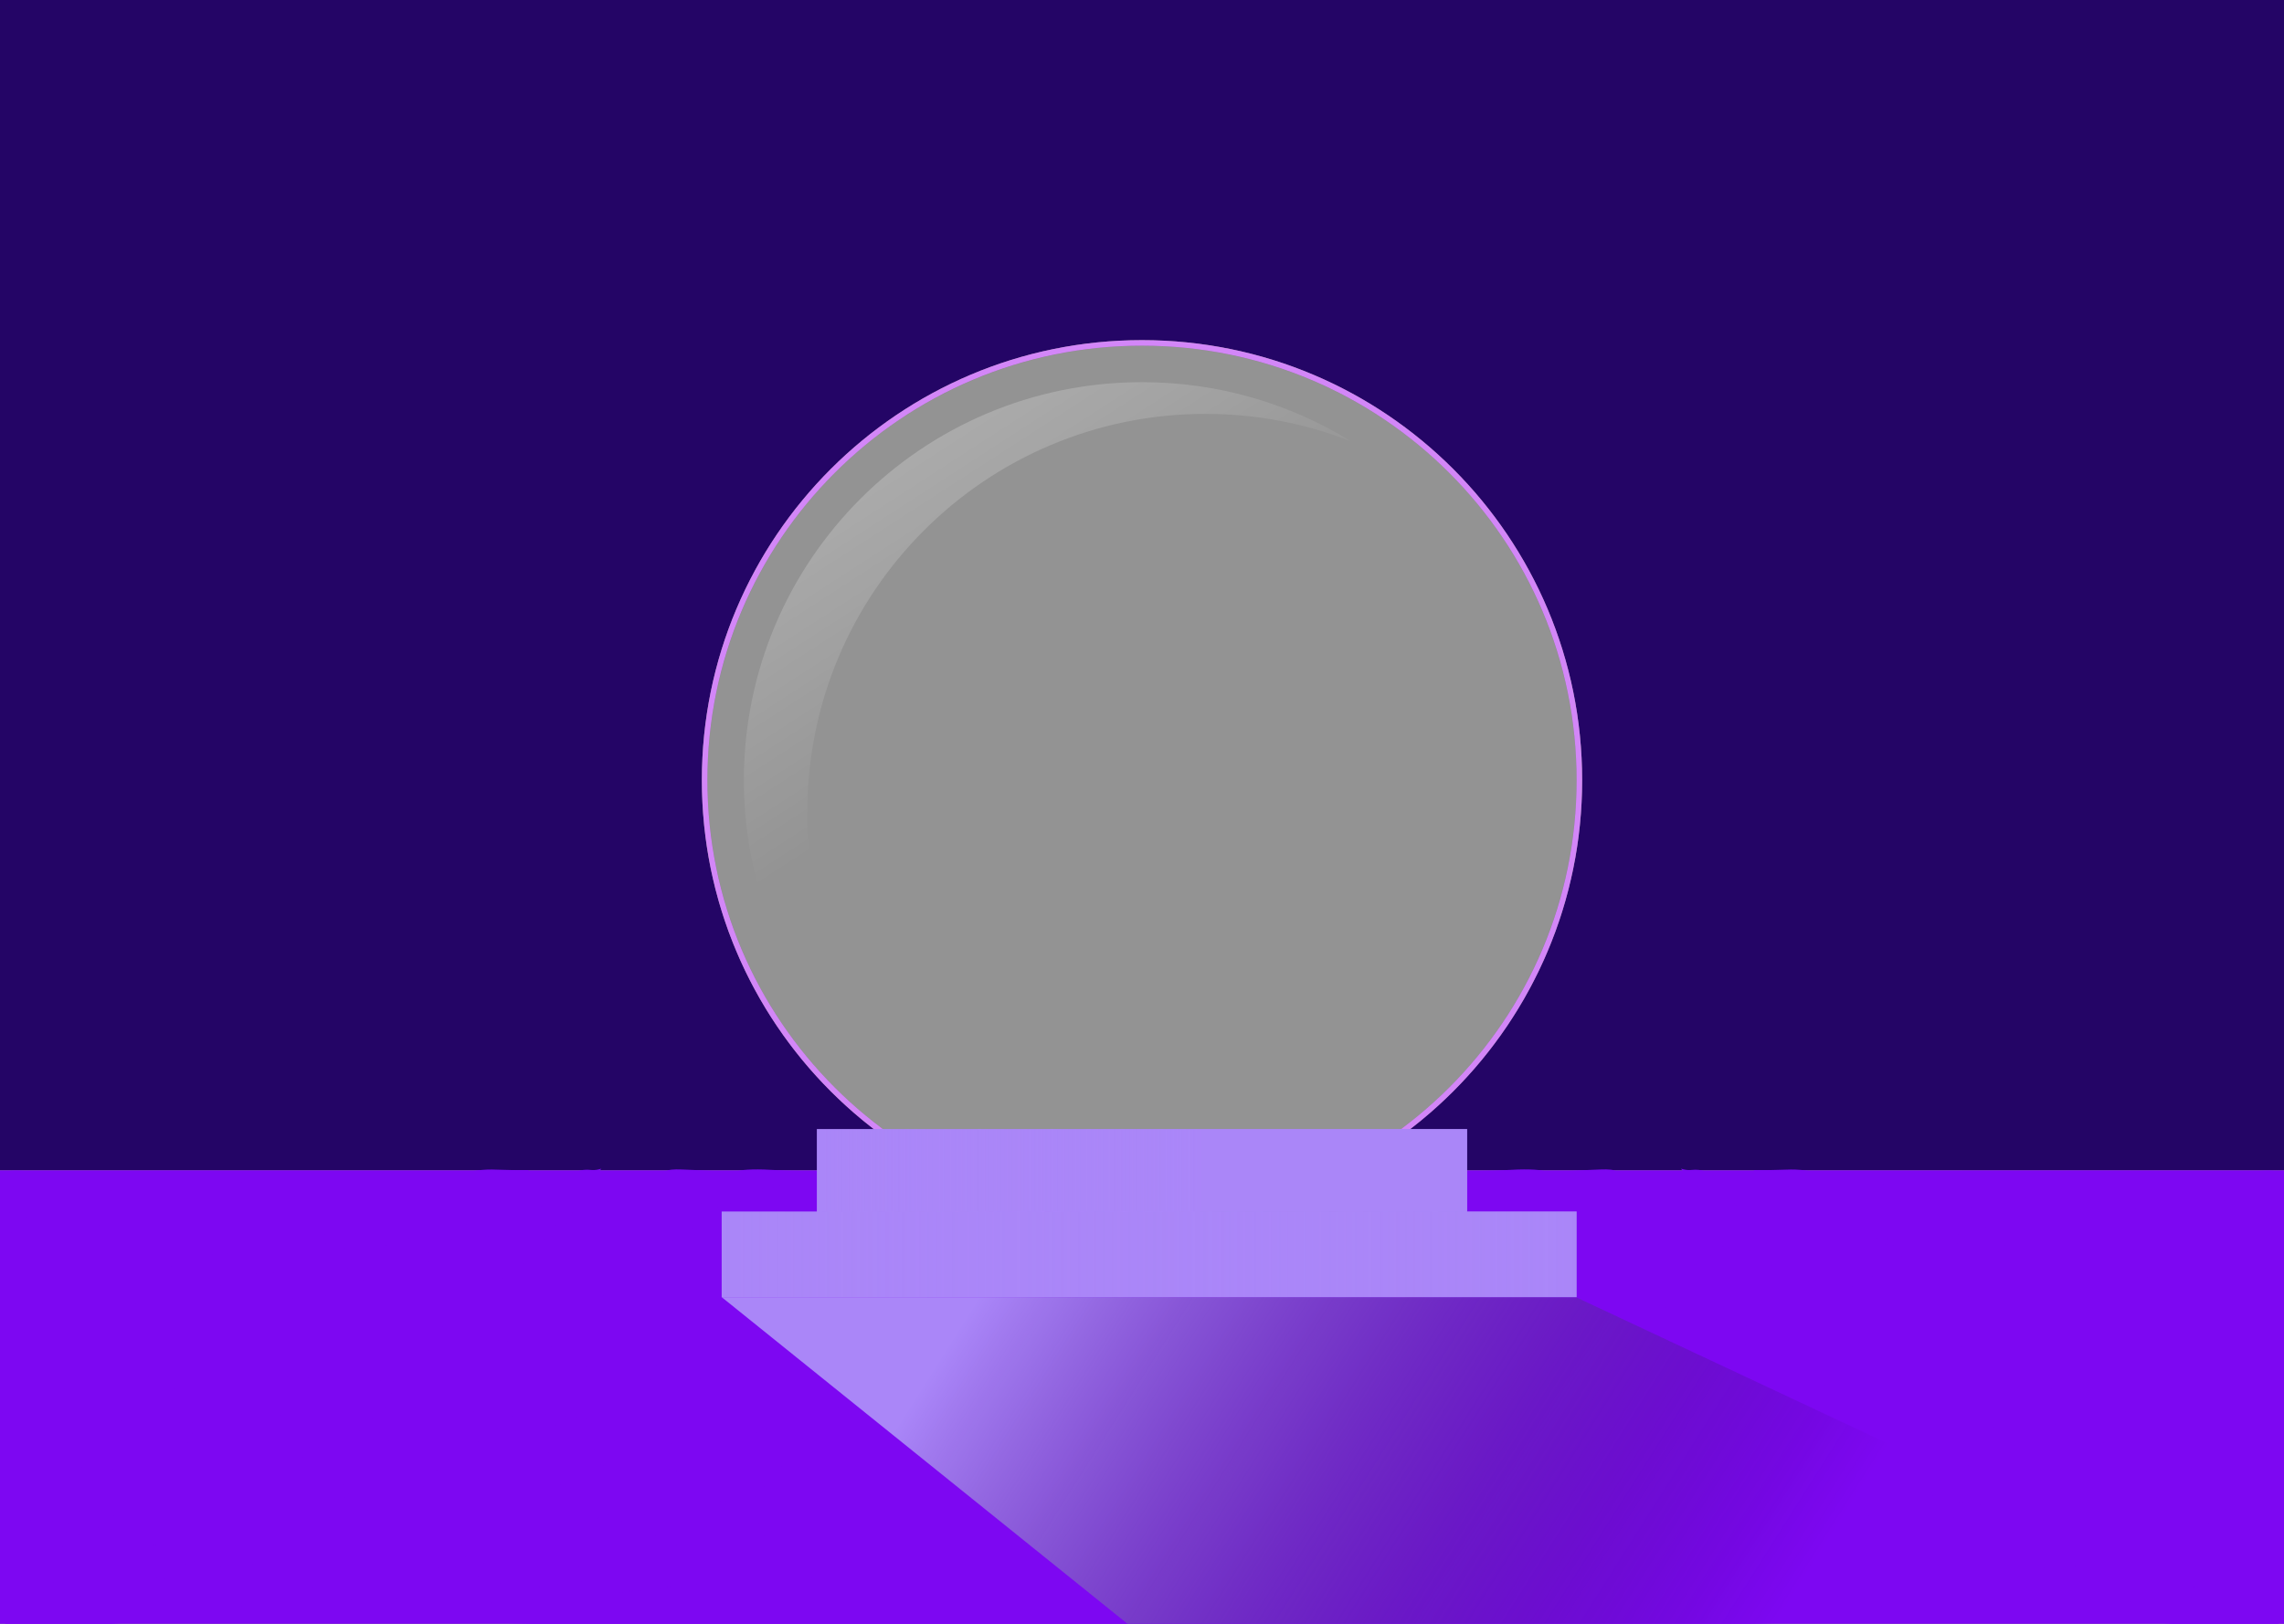 <svg width="1440" height="1024" viewBox="0 0 1440 1024" fill="none" xmlns="http://www.w3.org/2000/svg">
<rect x="0" y="0" width="1440" height="1024" fill="#808080" stroke="none"/>
<g clip-path="url(#clip0_734_28)">
<path fill-rule="evenodd" clip-rule="evenodd" d="M0 0H1440V738H848.537C937.081 691.64 997.5 598.876 997.5 492C997.5 338.741 873.259 214.5 720 214.5C566.741 214.5 442.5 338.741 442.5 492C442.5 598.876 502.919 691.64 591.463 738H0V0Z" fill="#240566"/>
<rect y="738" width="1440" height="286" fill="#7D07F2"/>
<g style="mix-blend-mode:multiply">
<path fill-rule="evenodd" clip-rule="evenodd" d="M533.327 1084.43C583.635 1094.35 589.55 1094.8 669.322 1094.84L718.092 1094.84H719.911L768.822 1094.84C848.814 1094.8 854.746 1094.35 905.193 1084.43C931.745 1079.2 935.755 1078.55 966.882 1074.22C998.179 1069.86 1021.74 1068.47 1063.26 1068.43C1092.41 1068.39 1110.88 1069.16 1129.92 1071.2C1149.97 1073.33 1162.74 1075.69 1181.04 1080.67C1195.05 1084.47 1195.84 1084.68 1203.64 1086.23C1233.92 1092.27 1254.82 1093.7 1328.77 1094.64L1341.75 1094.8L1341.75 1094.8H1341.76H1341.76H1341.76L1341.76 1094.8H1341.77H1341.77H1341.77H1341.77L1341.78 1094.8H1341.78H1341.78L1341.79 1094.8H1341.79H1341.79H1341.79L1341.8 1094.8H1341.8H1341.8H1341.81L1341.81 1094.8H1341.81H1341.81H1341.82L1341.82 1094.8H1341.82H1341.82H1341.83L1341.83 1094.8H1341.83C1434.82 1095.99 1436.96 1096.02 1438.44 1096.75C1438.48 1096.77 1438.51 1096.79 1438.55 1096.8L1438.55 1096.81C1438.6 1096.83 1438.65 1096.86 1438.7 1096.88C1440.23 1097.62 1440.4 1098.56 1439.27 1099.78C1438.42 1100.6 1438.31 1100.64 1369.05 1100.72C1299.79 1100.8 1277.53 1100.52 1253.64 1099.33C1239.68 1098.64 1221.77 1097.33 1214.37 1096.47C1213.9 1096.43 1213.36 1096.37 1212.76 1096.31L1212.75 1096.31L1212.75 1096.31C1209.74 1096 1205.34 1095.56 1202 1095.25C1194.04 1094.51 1180.82 1092.23 1170.31 1089.74C1145.45 1083.94 1114.38 1078.63 1093.76 1076.8C1083.26 1075.82 1056.42 1075.86 1043.77 1076.8C1022.7 1078.43 1001.46 1081.12 972.475 1085.86C906.097 1096.72 896.889 1097.9 864.406 1099.62C852.486 1100.23 798.311 1100.31 750.688 1099.78L719.003 1099.42L687.405 1099.78C639.914 1100.31 585.888 1100.23 574.002 1099.62C541.609 1097.9 532.426 1096.72 466.232 1085.86C437.331 1081.12 416.149 1078.43 395.136 1076.8C382.517 1075.86 355.757 1075.82 345.279 1076.8C324.716 1078.63 293.732 1083.94 268.944 1089.74C258.466 1092.23 245.283 1094.51 237.34 1095.25C234.01 1095.56 229.626 1096 226.626 1096.31L226.624 1096.31L226.615 1096.31C226.016 1096.37 225.471 1096.43 225.002 1096.47C217.622 1097.33 199.764 1098.64 185.849 1099.33C162.019 1100.52 139.823 1100.8 70.755 1100.72C1.688 1100.64 1.575 1100.6 0.73 1099.78C-0.396 1098.56 -0.227 1097.62 1.294 1096.88C1.348 1096.86 1.399 1096.83 1.447 1096.81L1.449 1096.8C1.468 1096.79 1.488 1096.78 1.507 1096.77C1.523 1096.77 1.538 1096.76 1.553 1096.75C3.03 1096.02 5.168 1095.99 97.896 1094.8H97.898L97.901 1094.8H97.904H97.907H97.909L97.912 1094.8H97.915H97.918H97.92L97.923 1094.8H97.926H97.929H97.931L97.934 1094.8H97.937H97.94H97.942L97.945 1094.8H97.948H97.951L97.954 1094.8H97.957H97.959H97.962H97.964L97.967 1094.8H97.97H97.973H97.975L97.978 1094.8L110.923 1094.64C184.666 1093.7 205.51 1092.27 235.706 1086.23C243.48 1084.68 244.269 1084.47 258.24 1080.67C276.493 1075.69 289.225 1073.33 309.224 1071.2C328.209 1069.16 346.631 1068.39 375.7 1068.43C417.107 1068.47 440.599 1069.86 471.809 1074.22C502.85 1078.55 506.85 1079.2 533.327 1084.43ZM557.664 1091.04C556.876 1091.04 556.594 1091.13 556.988 1091.25C557.326 1091.33 558.002 1091.33 558.397 1091.25C558.735 1091.13 558.453 1091.04 557.664 1091.04ZM554.566 1090.64C553.664 1090.64 553.326 1090.72 553.89 1090.84C554.397 1090.92 555.186 1090.92 555.58 1090.84C555.918 1090.72 555.524 1090.64 554.566 1090.64ZM542.51 1089.04C542.679 1089.21 544.763 1089.62 547.13 1089.98C549.552 1090.31 551.749 1090.55 552.143 1090.47C552.481 1090.39 551.017 1090.06 548.876 1089.78C546.739 1089.53 544.378 1089.17 543.585 1089.04L543.583 1089.04L543.581 1089.04L543.58 1089.04C542.792 1088.92 542.341 1088.92 542.51 1089.04ZM691.067 1072.59C627.352 1072.59 567.579 1070.39 523.863 1066.47C509.216 1065.16 446.458 1058.51 447.415 1058.38C448.317 1058.26 484.879 1061.77 508.54 1064.26C516.089 1065.04 522.68 1065.65 523.187 1065.57C524.088 1065.45 500.54 1062.59 481.611 1060.55C438.176 1055.81 394.798 1052.79 367.25 1052.5C308.041 1051.93 278.352 1054.26 227.932 1063.45C178.413 1072.43 142.245 1076.71 105.289 1077.94C92.501 1078.35 86.248 1078.27 48.672 1077.33C25.405 1076.76 5.068 1076.27 3.434 1076.27H0.505L0.505 1078.02C0.505 1078.96 0.899 1080.06 1.294 1080.43C3.04 1082.1 5.124 1082.31 22.476 1082.35C31.602 1082.39 48.728 1082.55 60.502 1082.72C109.852 1083.45 166.582 1081.94 211.2 1078.71C230.073 1077.37 235.255 1076.67 261.902 1071.98C281.451 1068.55 290.802 1067.2 303.816 1066.06C329.336 1063.77 352.321 1063 386.404 1063.32C424.036 1063.69 447.584 1064.87 514.849 1069.73C569.776 1073.73 590.17 1075 617.098 1076.27C622.304 1076.5 628.069 1076.77 633.04 1077L633.089 1077.01L633.178 1077.01L633.218 1077.01L633.329 1077.02C637.701 1077.22 641.429 1077.4 643.576 1077.49C678.392 1079.16 707.01 1078.63 715.686 1076.18C717.021 1075.83 718.225 1075.23 719.003 1074.61C719.783 1075.23 720.99 1075.83 722.329 1076.18C731.029 1078.63 759.727 1079.16 794.639 1077.49C796.792 1077.4 800.531 1077.22 804.915 1077.02L805.026 1077.01L805.066 1077.01L805.154 1077.01L805.204 1077C810.188 1076.77 815.969 1076.5 821.19 1076.27C848.193 1075 868.643 1073.73 923.723 1069.73C991.174 1064.87 1014.79 1063.69 1052.52 1063.32C1086.7 1063 1109.75 1063.77 1135.34 1066.06C1148.39 1067.2 1157.77 1068.55 1177.37 1071.98C1204.09 1076.67 1209.29 1077.37 1228.21 1078.71C1272.96 1081.94 1329.84 1083.45 1379.33 1082.72C1391.14 1082.55 1408.31 1082.39 1417.46 1082.35C1434.86 1082.31 1436.95 1082.1 1438.7 1080.43C1439.1 1080.06 1439.49 1078.96 1439.49 1078.02V1076.27H1436.56C1434.92 1076.27 1414.52 1076.76 1391.19 1077.33C1353.51 1078.27 1347.24 1078.35 1334.42 1077.94C1297.36 1076.71 1261.09 1072.43 1211.44 1063.45C1160.88 1054.26 1131.1 1051.93 1071.73 1052.5C1044.11 1052.79 1000.61 1055.81 957.053 1060.55C938.072 1062.59 914.458 1065.45 915.362 1065.57C915.87 1065.65 922.48 1065.04 930.05 1064.26C953.776 1061.77 990.44 1058.26 991.343 1058.38C992.304 1058.51 929.372 1065.16 914.684 1066.47C870.846 1070.39 810.908 1072.59 747.016 1072.59C727.313 1072.59 721.002 1072.61 719.003 1072.88C717.009 1072.61 710.715 1072.59 691.067 1072.59ZM443.472 1058.18C442.909 1058.06 443.359 1057.98 444.43 1057.98C445.5 1057.98 445.951 1058.06 445.444 1058.18C444.88 1058.26 443.979 1058.26 443.472 1058.18ZM438.965 1057.77C438.402 1057.65 438.74 1057.57 439.641 1057.57C440.599 1057.57 440.993 1057.65 440.655 1057.77C440.261 1057.85 439.472 1057.85 438.965 1057.77ZM435.867 1057.36C435.416 1057.24 435.585 1057.12 436.205 1057.12C436.824 1057.08 437.162 1057.2 436.937 1057.32C436.768 1057.44 436.261 1057.49 435.867 1057.36ZM694.898 745.574C710.165 744.798 715.517 745.165 718.334 747.207C718.57 747.389 718.798 747.591 719.003 747.798C719.208 747.591 719.437 747.389 719.674 747.207C722.498 745.165 727.865 744.798 743.174 745.574C747.524 745.778 758.879 746.145 768.37 746.39C810.174 747.452 871.863 751.697 904.233 755.821C942.986 760.72 973.548 766.926 1033.26 781.868C1095.18 797.423 1159.58 805.506 1250.81 809.262C1293.41 811.018 1373.34 812.937 1398.25 812.814C1416.95 812.733 1420.74 812.814 1425.2 813.427C1435.43 814.855 1439.49 816.652 1439.49 819.836V821.388L1433.96 821.673C1421.7 822.245 1358.03 822.449 1336.96 821.959C1262.67 820.285 1196.13 815.427 1124.61 806.364C1077.44 800.403 1066.14 797.953 1015.24 782.603C969.763 768.885 954.68 765.578 912.989 760.148C859.661 753.167 791.927 749.166 739.672 749.86L719.911 750.122V750.146L719.003 750.134L718.092 750.146V750.122L698.391 749.86C646.28 749.166 578.734 753.167 525.553 760.148C483.977 765.578 468.936 768.885 423.586 782.603C372.827 797.953 361.56 800.403 314.52 806.364C243.199 815.427 176.835 820.285 102.754 821.959C81.741 822.449 18.251 822.245 6.026 821.673L0.505 821.388L0.505 819.836C0.505 816.652 4.561 814.855 14.758 813.427C19.208 812.814 22.983 812.733 41.63 812.814C66.474 812.937 146.189 811.018 188.666 809.262C279.648 805.506 343.871 797.423 405.614 781.868C465.161 766.926 495.639 760.72 534.285 755.821C566.565 751.697 628.084 747.452 669.772 746.39C679.237 746.145 690.56 745.778 694.898 745.574ZM719.003 1059.7C717.495 1059.56 713.889 1059.63 705.489 1059.89C683.067 1060.67 626.619 1060.91 602.169 1060.38C577.72 1059.85 556.594 1059 543.355 1058.1C526.567 1056.91 516.877 1055.89 466.964 1050.18C457.218 1049.08 447.697 1048.01 445.838 1047.85C443.979 1047.69 442.796 1047.48 443.19 1047.36C444.655 1047.03 484.428 1051.03 507.188 1053.81C514.568 1054.71 520.764 1055.4 520.877 1055.28C521.094 1055.12 521.05 1055.12 506.022 1053.05L506.017 1053.05L504.145 1052.79C473.668 1048.63 444.204 1045.73 419.36 1044.42C415.931 1044.27 411.88 1044.05 409.052 1043.9L409.051 1043.9L409.032 1043.9L408.865 1043.89L407.972 1043.84L407.717 1043.83L407.289 1043.8C407.047 1043.79 406.826 1043.78 406.628 1043.77C396.544 1043.2 328.998 1042.58 304.999 1042.87C258.973 1043.32 229.678 1044.75 164.442 1049.73C105.458 1054.22 93.233 1054.79 58.812 1054.83C31.659 1054.83 25.856 1054.63 12.899 1053.16C7.66 1052.55 3.434 1051.93 1.519 1051.52C0.561 1051.32 0.505 1051.77 0.505 1057.28L0.505 1063.28L2.082 1064.43C4.392 1066.06 7.209 1066.22 30.645 1065.94C84.163 1065.24 110.472 1063.77 158.977 1058.91C257.339 1049.08 284.944 1047.28 339.364 1047.24C387.024 1047.24 417.727 1048.83 472.598 1054.22C511.075 1057.98 530.116 1059.32 575.41 1061.36C599.578 1062.43 663.068 1065 676.533 1065.45C681.039 1065.61 688.25 1065.98 692.588 1066.3C706.165 1067.28 713.432 1066.96 717.432 1065.2C718.033 1064.94 718.562 1064.59 719.003 1064.21C719.445 1064.59 719.975 1064.94 720.578 1065.2C724.589 1066.96 731.876 1067.28 745.491 1066.3C749.841 1065.98 757.071 1065.61 761.591 1065.45C775.092 1065 838.759 1062.43 862.994 1061.36C908.413 1059.32 927.508 1057.98 966.092 1054.22C1021.11 1048.83 1051.9 1047.24 1099.69 1047.24C1154.27 1047.28 1181.95 1049.08 1280.58 1058.91C1329.22 1063.77 1355.6 1065.24 1409.27 1065.94C1432.77 1066.22 1435.6 1066.06 1437.91 1064.43L1439.49 1063.28V1057.28C1439.49 1051.77 1439.44 1051.32 1438.48 1051.52C1436.56 1051.93 1432.32 1052.55 1427.07 1053.16C1414.07 1054.63 1408.25 1054.83 1381.02 1054.83C1346.51 1054.79 1334.25 1054.22 1275.1 1049.73C1209.68 1044.75 1180.31 1043.32 1134.15 1042.87C1110.09 1042.58 1042.36 1043.2 1032.24 1043.77C1032.05 1043.78 1031.82 1043.79 1031.58 1043.8L1031.15 1043.83L1030.9 1043.84L1030 1043.89L1029.83 1043.9L1029.81 1043.9L1029.81 1043.9C1026.98 1044.05 1022.92 1044.27 1019.48 1044.42C994.563 1045.73 965.018 1048.63 934.456 1052.79L932.579 1053.05L932.574 1053.05C917.505 1055.12 917.461 1055.12 917.678 1055.28C917.791 1055.4 924.005 1054.71 931.406 1053.81C954.228 1051.03 994.112 1047.03 995.58 1047.36C995.976 1047.48 994.789 1047.69 992.925 1047.85C991.061 1048.01 981.514 1049.08 971.741 1050.18C921.689 1055.89 911.972 1056.91 895.138 1058.1C881.862 1059 860.678 1059.85 836.16 1060.38C811.643 1060.91 755.038 1060.67 732.554 1059.89C724.131 1059.63 720.514 1059.56 719.003 1059.7ZM439.529 1047.16C438.965 1047.03 439.416 1046.95 440.486 1046.95C441.557 1046.95 442.007 1047.03 441.5 1047.16C440.937 1047.24 440.036 1047.24 439.529 1047.16ZM435.867 1046.75C435.416 1046.63 435.585 1046.5 436.205 1046.5C436.824 1046.46 437.162 1046.58 436.937 1046.71C436.768 1046.83 436.261 1046.87 435.867 1046.75ZM719.003 958.403C708.042 958.001 612.013 958.436 579.072 959.053C566.227 959.339 538.961 959.707 518.511 959.911C498.061 960.115 477.78 960.482 473.443 960.727C441.388 962.401 419.529 965.871 398.234 972.649C350.744 987.795 309.675 994.858 250.353 998.165C234.016 999.063 173.174 999.186 154.865 998.369C121.401 996.858 111.035 996.205 86.98 994.164C40.56 990.204 22.701 987.509 5.293 981.753C4.571 981.521 3.888 981.301 3.283 981.105L3.237 981.09L3.234 981.09C1.837 980.638 0.865 980.324 0.787 980.324C0.561 980.324 2.026 985.386 2.477 986.162C2.702 986.57 3.998 987.428 5.35 988.081C21.405 996.124 80.558 1000.61 180.497 1001.39C232.946 1001.84 298.802 1000.29 317.111 998.247C327.984 997.022 342.406 993.919 376.545 985.345C402.065 978.977 415.811 975.996 428.374 974.2C433.332 973.506 439.021 972.649 441.05 972.322C445.669 971.628 462.908 969.954 474.288 969.137C499.132 967.341 517.272 966.851 578.79 966.443C609.493 966.198 648.759 965.79 666.11 965.504C683.462 965.218 700.306 965.096 703.574 965.218C709.32 965.504 715.686 965.218 717.207 964.606C717.945 964.295 718.537 963.988 719.003 963.659C719.47 963.988 720.063 964.295 720.804 964.606C722.329 965.218 728.713 965.504 734.475 965.218C737.751 965.096 754.642 965.218 772.042 965.504C789.441 965.79 828.816 966.198 859.604 966.443C921.293 966.851 939.484 967.341 964.397 969.137C975.808 969.954 993.095 971.628 997.727 972.322C999.761 972.649 1005.47 973.506 1010.44 974.2C1023.04 975.996 1036.82 978.977 1062.41 985.345C1096.64 993.919 1111.11 997.022 1122.01 998.247C1140.37 1000.29 1206.41 1001.84 1259 1001.39C1359.22 1000.61 1418.54 996.124 1434.64 988.081C1435.99 987.428 1437.29 986.57 1437.52 986.162C1437.97 985.386 1439.44 980.324 1439.21 980.324C1439.13 980.324 1438.16 980.638 1436.76 981.09L1436.75 981.09L1436.71 981.105C1436.1 981.301 1435.42 981.521 1434.69 981.753C1417.24 987.509 1399.33 990.204 1352.78 994.164C1328.66 996.205 1318.26 996.858 1284.71 998.369C1266.35 999.186 1205.33 999.063 1188.95 998.165C1129.47 994.858 1088.28 987.795 1040.66 972.649C1019.31 965.871 997.388 962.401 965.244 960.727C960.894 960.482 940.557 960.115 920.051 959.911C899.544 959.707 872.202 959.339 859.322 959.053C826.29 958.436 729.994 958.001 719.003 958.403ZM719.003 927.433C719.845 927.66 721.094 927.727 723.289 927.699C725.549 927.658 764.641 927.577 810.174 927.495C919.034 927.25 930.841 926.842 973.153 921.738C1021 915.982 1030.21 914.267 1071.73 903.244C1098.34 896.181 1111.22 893.528 1129.58 891.323C1156.3 888.139 1176.07 887.24 1238.1 886.424C1254.88 886.22 1293.74 885.362 1324.53 884.587C1366.62 883.484 1385.94 883.158 1402.49 883.239C1426.05 883.362 1429.49 883.158 1434.8 881.198C1437.74 880.096 1438.53 879.361 1438.59 877.605L1438.65 876.176L1384.41 875.931C1287.19 875.442 1255.95 875.687 1223.13 877.034C1185.96 878.626 1149.46 882.015 1120.48 886.628C1103.42 889.363 1097.15 890.833 1073.99 897.651C1067.32 899.611 1059.7 901.774 1057.04 902.428C1051.11 903.938 1043.32 905.612 1043.71 905.326C1043.88 905.204 1048.91 903.448 1054.9 901.448C1067.27 897.284 1081.79 893.038 1088.28 891.69C1095.34 890.221 1092.8 890.302 1084.05 891.854C1069.25 894.507 1059.13 897.324 1048.91 901.734C1037.72 906.551 1033.26 907.531 996.032 913.369C958.635 919.207 942.026 921.085 911.859 922.8C907.283 923.045 868.361 923.371 814.128 923.576C737.595 923.857 722.902 923.987 719.003 924.803C715.114 923.987 700.462 923.857 624.14 923.576C570.058 923.371 531.243 923.045 526.68 922.8C496.597 921.085 480.034 919.207 442.74 913.369C405.614 907.531 401.164 906.551 390.009 901.734C379.813 897.324 369.729 894.507 354.969 891.854C346.237 890.302 343.702 890.221 350.744 891.69C357.222 893.038 371.7 897.284 384.038 901.448C390.009 903.448 395.023 905.204 395.192 905.326C395.587 905.612 387.812 903.938 381.897 902.428C379.249 901.774 371.644 899.611 364.996 897.651C341.899 890.833 335.646 889.363 318.632 886.628C289.732 882.015 253.339 878.626 216.27 877.034C183.539 875.687 152.386 875.442 55.432 875.931L1.35 876.176L1.406 877.605C1.463 879.361 2.251 880.096 5.181 881.198C10.476 883.158 13.913 883.362 37.405 883.239C53.911 883.158 73.178 883.484 115.148 884.587C145.851 885.362 184.61 886.22 201.341 886.424C263.198 887.24 282.915 888.139 309.562 891.323C327.871 893.528 340.716 896.181 367.25 903.244C408.657 914.267 417.839 915.982 465.556 921.738C507.751 926.842 519.525 927.25 628.084 927.495C673.49 927.577 712.475 927.658 714.728 927.699C716.917 927.727 718.163 927.66 719.003 927.433ZM719.003 893.326C724.433 893.334 751.097 891.363 792.944 887.853C898.019 879.034 964.849 867.235 1021.06 847.557L1031.62 843.842L1028.12 842.209C1014.56 836.003 985.129 825.021 965.866 819.061C907.509 800.975 843.504 790.605 771.533 787.624C765.997 787.42 751.705 787.094 739.785 786.93C725.643 786.767 720.716 786.713 719.003 786.923C717.294 786.713 712.381 786.767 698.278 786.93C686.391 787.094 672.138 787.42 666.617 787.624C594.846 790.605 531.018 800.975 472.823 819.061C453.612 825.021 424.262 836.003 410.741 842.209L407.248 843.842L417.783 847.557C473.837 867.235 540.482 879.034 645.266 887.853C686.998 891.363 713.588 893.334 719.003 893.326ZM719.003 888.595C718.512 888.427 717.775 888.287 716.643 888.098C714.897 887.771 709.489 887.485 704.7 887.404C690.278 887.199 655.407 884.546 629.323 881.688C622.112 880.912 603.86 878.626 588.762 876.666C559.242 872.747 541.609 869.767 524.764 865.725C499.47 859.723 471.02 850.007 464.429 845.189L461.781 843.23L472.429 838.126C498.794 825.429 523.694 816.284 548.313 810.201C563.242 806.527 594.79 801.587 626.112 797.994C653.998 794.81 657.773 794.524 674.561 794.157C683.574 793.952 694.053 793.585 697.94 793.34C709.751 792.594 716.659 791.231 719.003 789.188C721.353 791.231 728.28 792.594 740.124 793.34C744.022 793.585 754.529 793.952 763.568 794.157C780.403 794.524 784.188 794.81 812.151 797.994C843.561 801.587 875.196 806.527 890.166 810.201C914.853 816.284 939.823 825.429 966.261 838.126L976.938 843.23L974.283 845.189C967.673 850.007 939.145 859.723 913.78 865.725C896.889 869.767 879.207 872.747 849.605 876.666C834.465 878.626 816.162 880.912 808.931 881.688C782.775 884.546 747.807 887.199 733.345 887.404C728.543 887.485 723.12 887.771 721.369 888.098C720.234 888.287 719.495 888.427 719.003 888.595ZM718.149 1021.56H719.855H850.17C1018.46 1021.56 1049.53 1021.88 1146.3 1024.82C1168.22 1025.48 1194.77 1026.25 1205.33 1026.54C1231.15 1027.23 1301.77 1027.23 1316.62 1026.54C1345.32 1025.19 1364.53 1024.09 1377.64 1022.99C1388.37 1022.05 1393.51 1021.4 1409.84 1018.7C1426.67 1015.97 1431.98 1015.31 1435.54 1015.52C1438.53 1015.68 1438.7 1016.05 1438.08 1020.21C1437.69 1023.07 1436.1 1025.15 1433.62 1025.97C1432.55 1026.38 1427.63 1026.62 1417.86 1026.87C1412.18 1027.01 1404.2 1027.25 1397.52 1027.44L1397.51 1027.44C1394.95 1027.52 1392.6 1027.58 1390.63 1027.64C1315.38 1030.09 1217.14 1030.74 1114.1 1029.52C1047.16 1028.74 954.737 1028.17 831.923 1027.76C817.756 1027.72 804.085 1027.68 791.535 1027.64C755.097 1027.53 728.115 1027.45 725.888 1027.48C721.086 1027.48 720.239 1027.36 719.278 1026.66C719.182 1026.59 719.09 1026.52 719.003 1026.44C718.916 1026.52 718.824 1026.59 718.728 1026.66C717.77 1027.36 716.925 1027.48 712.137 1027.48C709.916 1027.45 683.009 1027.53 646.671 1027.64H646.666C634.153 1027.68 620.521 1027.72 606.395 1027.76C483.921 1028.17 391.756 1028.74 324.998 1029.52C222.242 1030.74 124.274 1030.09 49.235 1027.64C47.274 1027.58 44.921 1027.52 42.377 1027.44L42.359 1027.44C35.701 1027.25 27.743 1027.01 22.081 1026.87C12.335 1026.62 7.434 1026.38 6.364 1025.97C3.885 1025.15 2.308 1023.07 1.913 1020.21C1.294 1016.05 1.463 1015.68 4.448 1015.52C7.998 1015.31 13.293 1015.97 30.081 1018.7C46.362 1021.4 51.489 1022.05 62.193 1022.99C75.262 1024.09 94.416 1025.19 123.035 1026.54C137.851 1027.23 208.271 1027.23 234.016 1026.54C244.551 1026.25 271.029 1025.48 292.887 1024.82C389.39 1021.88 420.374 1021.56 588.198 1021.56H718.149ZM708.25 770.641C647.632 772.111 602.564 775.009 562.171 780.113C532.144 783.869 490.118 790.768 463.922 796.239C451.134 798.893 422.909 805.833 395.981 812.937C322.125 832.411 301.957 836.044 256.832 838.045C248.269 838.453 224.946 838.821 195.426 839.065C169.23 839.27 141.344 839.555 133.457 839.678C71.939 840.658 52.221 840.739 37.799 840.045C16.617 838.984 7.04 839.882 2.815 843.393C1.294 844.618 1.068 845.149 1.068 847.067L1.068 849.313L103.205 849.231C203.708 849.15 214.017 849.231 246.41 850.497C297.506 852.538 343.758 857.233 383.306 864.419C400.094 867.48 407.192 869.114 434.965 876.258C477.442 887.2 490.4 889.404 545.834 895.201C588.198 899.651 616.197 901.693 661.322 903.775C681.328 904.674 715.84 905.909 719.003 905.87C722.175 905.909 756.782 904.674 776.844 903.775C822.094 901.693 850.17 899.651 892.652 895.201C948.24 889.404 961.233 887.2 1003.83 876.258C1031.68 869.114 1038.8 867.48 1055.63 864.419C1095.29 857.233 1141.67 852.538 1192.91 850.497C1225.39 849.231 1235.73 849.15 1336.51 849.231L1438.93 849.313V847.067C1438.93 845.149 1438.7 844.618 1437.18 843.393C1432.94 839.882 1423.34 838.984 1402.1 840.045C1387.63 840.739 1367.86 840.658 1306.17 839.678C1298.26 839.555 1270.3 839.27 1244.03 839.065C1214.43 838.821 1191.04 838.453 1182.46 838.045C1137.21 836.044 1116.98 832.411 1042.92 812.937C1015.92 805.833 987.615 798.893 974.791 796.239C948.523 790.768 906.38 783.869 876.269 780.113C835.765 775.009 790.571 772.111 729.786 770.641L719.911 770.4V770.355L719.003 770.377L718.092 770.355V770.4L708.25 770.641ZM719.003 774.884L713.038 775.132C693.095 775.948 650.336 778.561 625.267 780.521C557.946 785.706 496.371 794.32 456.542 804.118C437.5 808.772 417.332 814.447 412.938 816.366C401.277 821.469 379.306 827.471 350.349 833.554C342.462 835.187 332.942 837.187 329.223 838.004C322.125 839.515 309.844 841.76 302.182 842.985C299.703 843.393 298.07 843.76 298.52 843.842C298.578 843.847 298.702 843.859 298.884 843.877L299.436 843.931L299.439 843.932L299.442 843.932L299.442 843.932L299.445 843.932C301.075 844.093 304.578 844.437 308.379 844.781C345.392 848.251 378.066 853.191 405.84 859.56C410.797 860.662 427.811 864.868 443.585 868.869C459.415 872.829 473.048 876.217 473.95 876.381C474.795 876.544 475.414 876.748 475.245 876.87C475.133 876.993 466.288 875.115 455.641 872.706C419.248 864.541 396.601 859.683 396.263 859.968C396.094 860.05 399.474 860.907 403.755 861.887C407.981 862.826 418.853 865.317 427.811 867.44C463.471 875.768 480.316 879.238 506.962 883.77C556.369 892.099 593.437 896.467 646.111 900.141C658.336 900.999 666.674 901.285 685.546 901.529C709.151 901.856 712.306 902.06 716.644 903.448C717.647 903.757 718.519 904.279 719.003 904.778C719.488 904.279 720.363 903.757 721.369 903.448C725.719 902.06 728.882 901.856 752.552 901.529C771.477 901.285 779.838 900.999 792.096 900.141C844.916 896.467 882.088 892.099 931.631 883.77C958.352 879.238 975.243 875.768 1011 867.44C1019.98 865.317 1030.89 862.826 1035.12 861.887C1039.42 860.907 1042.81 860.05 1042.64 859.968C1042.3 859.683 1019.59 864.541 983.096 872.706C972.419 875.115 963.549 876.993 963.436 876.87C963.267 876.748 963.888 876.544 964.736 876.381C965.64 876.217 979.311 872.829 995.185 868.869C1011 864.868 1028.06 860.662 1033.03 859.56C1060.88 853.191 1093.65 848.251 1130.77 844.781C1134.58 844.437 1138.09 844.093 1139.72 843.932L1139.73 843.932L1139.73 843.932L1139.73 843.931L1140.29 843.877C1140.47 843.859 1140.59 843.847 1140.65 843.842C1141.1 843.76 1139.47 843.393 1136.98 842.985C1129.3 841.76 1116.98 839.515 1109.86 838.004C1106.13 837.187 1096.59 835.187 1088.68 833.554C1059.64 827.471 1037.61 821.469 1025.92 816.366C1021.51 814.447 1001.29 808.772 982.192 804.118C942.252 794.32 880.506 785.706 812.998 780.521C787.86 778.561 744.982 775.948 724.984 775.132L719.003 774.884ZM433.163 809.017C428.149 810.569 426.121 810.773 430.74 809.262C433.557 808.323 437.613 807.221 438.12 807.221C438.853 807.221 437.613 807.67 433.163 809.017ZM689.49 799.056C699.518 798.525 716.193 797.831 718.503 797.831L719.003 797.843L719.504 797.831C721.82 797.831 738.542 798.525 748.598 799.056C812.716 802.485 861.299 810.569 901.408 824.531C912.368 828.369 920.277 831.635 931.067 836.861C941.8 842.046 942.252 842.291 941.461 842.658C941.417 842.684 941.313 842.742 941.159 842.829L941.133 842.844L941.128 842.847C940.269 843.332 937.977 844.624 935.529 846.087C904.233 864.418 856.215 874.829 782.21 879.279C766.319 880.213 723.306 882.15 719.003 882.116C714.712 882.15 671.817 880.213 655.97 879.279C582.17 874.829 534.285 864.418 503.075 846.087C500.634 844.624 498.349 843.332 497.492 842.847L497.487 842.844L497.481 842.841C497.316 842.747 497.206 842.685 497.16 842.658C496.371 842.291 496.822 842.046 507.526 836.861C518.286 831.635 526.173 828.369 537.102 824.531C577.1 810.569 625.549 802.485 689.49 799.056ZM719.003 881.561C718.78 881.366 718.47 881.139 718.108 880.912C715.235 879.116 709.996 878.626 689.771 878.259C642.337 877.36 593.212 871.073 560.087 861.683C546.172 857.723 532.313 852.456 519.75 846.332L513.159 843.066L514.793 841.597C518.511 838.208 531.863 830.043 532.651 830.614C532.82 830.737 537.327 829.308 542.623 827.471C547.975 825.593 555.524 823.102 559.467 821.918C563.411 820.694 566.565 819.632 566.453 819.55C566.002 819.265 549.608 824.327 541.383 827.267C536.539 829.022 533.215 830.084 534.003 829.635C536.313 828.328 554.059 822.082 560.481 820.326C573.607 816.774 597.381 812.038 608.761 810.691C611.578 810.365 628.873 808.691 647.294 807.017C694.729 802.648 713.77 800.362 718.559 798.484L719.003 798.318L719.448 798.484C724.25 800.362 743.344 802.648 790.91 807.017C809.383 808.691 826.726 810.365 829.551 810.691C840.962 812.038 864.802 816.774 877.964 820.326C884.404 822.082 902.199 828.328 904.515 829.635C905.306 830.084 901.973 829.022 897.115 827.267C888.867 824.327 872.428 819.265 871.976 819.55C871.863 819.632 875.027 820.694 878.981 821.918C882.935 823.102 890.505 825.593 895.872 827.471C901.182 829.308 905.702 830.737 905.871 830.614C906.662 830.043 920.051 838.208 923.779 841.597L925.417 843.066L918.808 846.332C906.21 852.456 892.313 857.723 878.36 861.683C845.142 871.073 795.881 877.36 748.315 878.259C728.035 878.626 722.781 879.116 719.9 880.912C719.537 881.139 719.227 881.366 719.003 881.561ZM704.869 872.829C664.815 872.175 627.859 867.072 588.705 856.825C574.283 853.028 546.172 844.373 544.538 843.189C543.975 842.781 549.327 840.494 561.044 836.085C578.621 829.471 599.972 823.184 621.605 818.285C633.098 815.713 635.689 815.305 663.294 812.324C682.166 810.283 698.841 808.242 706.447 807.058C712.351 806.146 717.631 804.933 719.003 804.221C720.378 804.933 725.673 806.146 731.594 807.058C739.22 808.242 755.942 810.283 774.866 812.324C802.547 815.305 805.146 815.713 816.67 818.285C838.363 823.184 859.774 829.471 877.399 836.085C889.15 840.494 894.516 842.781 893.951 843.189C892.313 844.373 864.124 853.028 849.662 856.825C810.4 867.072 773.341 872.175 733.175 872.829L719.003 873.059L704.869 872.829ZM719.003 876.092C717.622 876.289 714.235 876.043 706.016 875.447C704.948 875.369 703.798 875.286 702.56 875.196C660.139 872.135 631.746 869.236 602.169 864.99C573.495 860.826 554.848 856.049 541.327 849.476C536.595 847.149 530.229 843.27 530.736 842.944C531.694 842.331 542.003 837.759 547.749 835.391C589.1 818.448 640.59 808.16 702.165 804.567C708.081 804.241 714.334 803.873 716.136 803.751C717.373 803.693 718.469 803.696 719.003 803.776C719.538 803.696 720.637 803.693 721.877 803.751C723.685 803.873 729.955 804.241 735.887 804.567C797.633 808.16 849.266 818.448 890.731 835.391C896.494 837.759 906.832 842.331 907.792 842.944C908.3 843.27 901.917 847.149 897.171 849.476C883.613 856.049 864.915 860.826 836.16 864.99C806.502 869.236 778.03 872.135 735.492 875.196C734.25 875.286 733.097 875.369 732.025 875.447C723.784 876.043 720.388 876.289 719.003 876.092ZM590.339 910.103C659.068 914.471 682.786 915.533 703.574 915.329L718.375 915.14V915.125L719.003 915.132L719.629 915.125V915.14L734.475 915.329C755.32 915.533 779.103 914.471 848.023 910.103C893.273 907.245 936.716 903.489 959.2 900.468C965.301 899.692 965.866 899.243 959.934 899.896C957.731 900.182 955.584 900.305 955.189 900.182C954.85 900.1 955.754 899.896 957.335 899.733C961.177 899.325 974.848 896.916 983.265 895.161C994.338 892.833 1004.39 890.384 1031.06 883.566C1065.12 874.87 1082.63 870.746 1087.27 870.338C1088.57 870.257 1091.11 869.889 1092.92 869.522C1108.17 866.746 1128 864.459 1149.46 862.949C1178.28 860.989 1229.74 860.336 1356.96 860.295L1439.04 860.295L1438.82 864.541C1438.7 866.909 1438.48 868.868 1438.36 868.95C1438.19 869.032 1428.03 868.868 1415.77 868.542C1386.22 867.766 1284.25 867.644 1259 868.379C1210.14 869.767 1162.8 872.339 1118.62 876.013C1097.1 877.809 1091.9 878.667 1073.03 883.403C1046.25 890.098 1040.49 891.445 1028.52 893.568C968.747 904.142 901.86 911.124 822.885 915.002C798.141 916.186 734.644 918.268 722.047 918.268H719.629L718.375 918.268L715.967 918.268C703.405 918.268 640.083 916.186 615.408 915.002C536.651 911.124 469.95 904.142 410.347 893.568C398.404 891.445 392.657 890.098 365.954 883.403C347.138 878.667 341.955 877.809 320.491 876.013C276.437 872.339 229.228 869.767 180.497 868.379C155.315 867.644 53.629 867.766 24.166 868.542C11.941 868.868 1.801 869.032 1.632 868.95C1.519 868.868 1.294 866.909 1.181 864.541L0.956 860.295L82.811 860.295C209.679 860.336 261.001 860.989 289.732 862.949C311.14 864.459 330.913 866.746 346.124 869.522C347.927 869.889 350.462 870.257 351.758 870.338C356.377 870.746 373.841 874.87 407.812 883.566C434.402 890.384 444.43 892.833 455.471 895.161C463.865 896.916 477.499 899.325 481.33 899.733C482.907 899.896 483.808 900.1 483.47 900.182C483.076 900.305 480.935 900.182 478.738 899.896C472.823 899.243 473.386 899.692 479.47 900.468C501.892 903.489 545.214 907.245 590.339 910.103ZM698.391 937.661C667.575 938.028 526.116 939.089 506.681 939.089C493.723 939.13 489.78 939.008 487.526 938.518C485.949 938.15 479.752 937.171 473.724 936.272C443.866 931.822 436.092 930.23 408.093 922.841C370.912 913.042 364.151 911.205 358.011 909.49C327.364 900.876 295.478 897.039 236.27 894.793C124.95 890.588 105.12 890.057 35.151 889.445C5.237 889.2 2.927 889.2 2.026 889.853C0.73 890.792 0.843 892.262 2.195 893.16C2.23 893.182 2.264 893.204 2.296 893.225L2.298 893.226L2.301 893.228L2.304 893.231L2.307 893.232L2.307 893.232L2.308 893.233L2.309 893.234L2.31 893.234C2.39 893.286 2.464 893.334 2.543 893.38C3.676 894.042 5.498 894.085 33.445 894.746L33.446 894.746H33.446H33.447H33.447H33.448H33.449H33.449H33.449H33.45H33.45H33.45H33.451H33.451H33.451H33.451H33.452H33.452H33.452H33.452L35.433 894.793C167.202 897.937 248.494 902.468 311.365 910.307C332.941 913.002 339.814 914.349 379.925 923.984C411.023 931.455 420.036 933.374 431.585 935.211C440.599 936.599 451.472 937.865 454.683 937.865C458.57 937.865 458.457 938.518 454.514 938.845C446.12 939.457 429.106 942.396 415.98 945.499C402.685 948.602 381.672 955.297 366.968 961.013C330.688 975.221 306.351 981.1 271.479 984.162C236.439 987.223 179.709 987.754 136.837 985.427C111.035 983.998 101.74 982.855 55.376 975.261C31.94 971.424 8.843 968.484 2.308 968.484C0.449 968.484 0.392 968.525 0.73 969.832C0.899 970.526 1.688 971.546 2.477 972.036C5.237 973.792 8.955 974.241 23.096 974.649L36.447 974.976L49.573 977.425C82.98 983.59 124.331 987.836 169.793 989.755C184.441 990.367 233.002 990.367 250.072 989.755C287.028 988.448 295.647 987.713 315.252 984.202C335.251 980.61 345.673 977.466 366.743 968.607C382.46 961.952 384.038 961.381 395.136 958.359C412.318 953.664 426.233 950.97 446.965 948.275C453.162 947.459 459.133 946.642 460.204 946.438L462.175 946.071L460.204 946.234C459.956 946.253 459.643 946.278 459.286 946.307L459.274 946.308L459.274 946.308L459.27 946.309C458.083 946.405 456.427 946.539 455.133 946.601L452.035 946.806L454.57 946.397C455.978 946.193 462.964 945.254 470.062 944.356L483.02 942.723L584.705 942.111C665.096 941.621 688.476 941.58 696.419 941.988C706.728 942.478 713.263 942.274 716.305 941.335C717.372 941.026 718.339 940.454 719.003 939.813C719.668 940.454 720.638 941.026 721.708 941.335C724.758 942.274 731.311 942.478 741.649 941.988C749.615 941.58 773.059 941.621 853.673 942.111L955.641 942.723L968.634 944.356C975.752 945.254 982.757 946.193 984.169 946.397L986.711 946.806L983.604 946.601C982.307 946.539 980.646 946.405 979.457 946.309L979.453 946.308L979.452 946.308C979.089 946.279 978.771 946.253 978.52 946.234L976.543 946.071L978.52 946.438C979.593 946.642 985.581 947.459 991.795 948.275C1012.58 950.97 1026.54 953.664 1043.77 958.359C1054.9 961.381 1056.48 961.952 1072.24 968.607C1093.37 977.466 1103.82 980.61 1123.87 984.202C1143.53 987.713 1152.18 988.448 1189.23 989.755C1206.35 990.367 1255.05 990.367 1269.74 989.755C1315.32 987.836 1356.79 983.59 1390.29 977.425L1403.45 974.976L1416.84 974.649C1431.02 974.241 1434.75 973.792 1437.52 972.036C1438.31 971.546 1439.1 970.526 1439.27 969.832C1439.61 968.525 1439.55 968.484 1437.69 968.484C1431.13 968.484 1407.97 971.424 1384.47 975.261C1337.98 982.855 1328.66 983.998 1302.78 985.427C1259.79 987.754 1202.91 987.223 1167.77 984.162C1132.8 981.1 1108.39 975.221 1072.01 961.013C1057.27 955.297 1036.2 948.602 1022.87 945.499C1009.7 942.396 992.643 939.457 984.225 938.845C980.271 938.518 980.158 937.865 984.056 937.865C987.276 937.865 998.179 936.599 1007.22 935.211C1018.8 933.374 1027.84 931.455 1059.02 923.984C1099.24 914.349 1106.14 913.002 1127.77 910.307C1190.82 902.468 1272.33 897.937 1404.47 894.793L1406.46 894.746H1406.46H1406.46H1406.46H1406.46H1406.46L1406.46 894.746C1434.49 894.085 1436.31 894.042 1437.45 893.38C1437.53 893.334 1437.6 893.286 1437.68 893.234L1437.69 893.233L1437.69 893.232L1437.69 893.231L1437.69 893.228L1437.7 893.226L1437.73 893.202L1437.8 893.16C1439.15 892.262 1439.27 890.792 1437.97 889.853C1437.06 889.2 1434.75 889.2 1404.75 889.445C1334.59 890.057 1314.7 890.588 1203.08 894.793C1143.7 897.039 1111.73 900.876 1081 909.49C1074.84 911.205 1068.06 913.042 1030.77 922.841C1002.7 930.23 994.902 931.822 964.962 936.272C958.917 937.171 952.703 938.15 951.121 938.518C948.862 939.008 944.907 939.13 931.914 939.089C912.424 939.089 770.573 938.028 739.672 937.661C725.647 937.495 720.722 937.441 719.003 937.651C717.289 937.441 712.377 937.495 698.391 937.661ZM450.514 947.132C450.063 947.01 450.232 946.887 450.852 946.887C451.472 946.846 451.81 946.969 451.584 947.091C451.415 947.214 450.908 947.255 450.514 947.132ZM719.003 985.016C719.258 985.317 719.578 985.624 719.956 985.917C720.578 986.407 722.385 987.142 723.967 987.55C726.566 988.203 728.882 988.285 747.75 988.162C769.556 988.04 784.47 988.367 822.32 989.755C867.513 991.388 928.637 994.286 925.135 994.613C923.779 994.735 928.298 995.185 936.716 995.756C954.285 996.94 971.515 998.328 1019.7 1002.41C1040.94 1004.21 1058.74 1005.64 1059.19 1005.55C1060.04 1005.43 1016.48 1001.19 989.253 998.696C982.248 998.083 977.333 997.552 978.237 997.512C981.344 997.43 1003.6 999.43 1037.55 1002.78C1088.57 1007.84 1101.16 1009.02 1104.21 1008.98C1105.74 1008.94 1106.7 1009.07 1106.36 1009.23C1105.57 1009.6 1127.83 1011.27 1136.98 1011.56C1141.27 1011.68 1140.54 1011.6 1133.87 1011.15C1116.76 1010 1122.07 1010 1144.89 1011.15C1225.95 1015.19 1290.3 1014.37 1365.77 1008.29C1368.37 1008.09 1371.51 1007.84 1374.73 1007.58L1374.77 1007.58L1374.79 1007.58L1374.8 1007.58C1380.04 1007.16 1385.49 1006.73 1389.22 1006.45C1410.74 1004.78 1424.35 1002.74 1431.92 1000.12C1437.18 998.287 1438.36 997.226 1438.36 994.368C1438.36 993.143 1438.19 992.163 1437.91 992.163C1437.69 992.163 1435.71 992.531 1433.56 992.98C1406.11 998.736 1373.4 1002.74 1334.87 1005.06C1328.43 1005.47 1323.29 1005.92 1323.4 1006.04C1323.52 1006.21 1320.92 1006.45 1317.58 1006.58C1315.61 1006.67 1311.77 1006.84 1307.45 1007.03L1307.44 1007.03L1307.44 1007.03C1304.45 1007.16 1301.24 1007.3 1298.26 1007.43C1263.8 1008.98 1209.85 1009.31 1185.84 1008.09C1162.01 1006.9 1144.66 1005.64 1124.27 1003.55C1104.33 1001.55 1091.39 999.92 1049.98 994.205C1005.69 988.122 971.289 985.468 911.294 983.508C897.638 983.067 726.329 982.586 719.003 982.957C711.697 982.586 540.862 983.067 527.243 983.508C467.415 985.468 433.106 988.122 388.939 994.205C347.645 999.92 334.744 1001.55 314.858 1003.55C294.521 1005.64 277.226 1006.9 253.452 1008.09C229.509 1009.31 175.709 1008.98 141.344 1007.43C138.374 1007.3 135.17 1007.16 132.191 1007.03L132.186 1007.03L132.166 1007.03C127.865 1006.84 124.039 1006.67 122.077 1006.58C118.753 1006.45 116.162 1006.21 116.275 1006.04C116.387 1005.92 111.261 1005.47 104.839 1005.06C66.418 1002.74 33.799 998.736 6.42 992.98C4.279 992.531 2.308 992.163 2.082 992.163C1.801 992.163 1.632 993.143 1.632 994.368C1.632 997.226 2.815 998.287 8.054 1000.12C15.603 1002.74 29.18 1004.78 50.644 1006.45C54.364 1006.73 59.802 1007.16 65.022 1007.58L65.031 1007.58L65.054 1007.58L65.088 1007.58L65.137 1007.59C68.334 1007.84 71.445 1008.09 74.023 1008.29C149.287 1014.37 213.454 1015.19 294.295 1011.15C317.055 1010 322.35 1010 305.281 1011.15C298.633 1011.6 297.901 1011.68 302.182 1011.56C311.309 1011.27 333.505 1009.6 332.716 1009.23C332.378 1009.07 333.336 1008.94 334.857 1008.98C337.899 1009.02 350.462 1007.84 401.333 1002.78C435.191 999.43 457.387 997.43 460.485 997.512C461.387 997.552 456.486 998.083 449.5 998.696C422.346 1001.19 378.911 1005.43 379.756 1005.55C380.207 1005.64 397.953 1004.21 419.135 1002.41C467.189 998.328 484.372 996.94 501.892 995.756C510.286 995.185 514.793 994.735 513.441 994.613C509.948 994.286 570.903 991.388 615.972 989.755C653.717 988.367 668.589 988.04 690.335 988.162C709.151 988.285 711.461 988.203 714.052 987.55C715.629 987.142 717.432 986.407 718.052 985.917C718.429 985.624 718.748 985.317 719.003 985.016ZM470.344 996.736C469.274 996.736 468.823 996.818 469.386 996.94C469.893 997.022 470.795 997.022 471.358 996.94C471.865 996.818 471.414 996.736 470.344 996.736ZM464.992 997.185C463.471 997.185 462.851 997.267 463.753 997.348C464.598 997.43 465.837 997.43 466.57 997.348C467.246 997.267 466.57 997.185 464.992 997.185ZM319.646 1009.84C318.407 1009.84 317.956 1009.92 318.689 1010C319.365 1010.09 320.379 1010.09 320.942 1010C321.449 1009.88 320.886 1009.8 319.646 1009.84ZM32.842 999.553C32.222 999.553 32.053 999.675 32.504 999.798C32.898 999.92 33.405 999.88 33.574 999.757C33.799 999.635 33.461 999.512 32.842 999.553ZM14.082 996.818C14.251 996.94 17.913 997.634 22.194 998.287C26.476 998.981 30.25 999.471 30.532 999.39C30.87 999.308 27.828 998.777 23.828 998.165C19.828 997.552 15.941 996.94 15.152 996.777C14.364 996.654 13.913 996.654 14.082 996.818ZM11.716 996.083C9.35 995.756 8.899 996.083 11.209 996.45C12.166 996.613 13.124 996.654 13.237 996.532C13.406 996.45 12.673 996.246 11.716 996.083ZM8.054 995.47C7.434 995.47 7.265 995.593 7.716 995.715C8.11 995.838 8.617 995.797 8.786 995.674C9.012 995.552 8.674 995.429 8.054 995.47ZM673.04 1106.6C604.367 1106.97 552.819 1108.15 538.172 1109.74C527.863 1110.85 522.117 1112.03 505.836 1116.4C484.822 1122.07 475.471 1123.99 465.105 1124.77L461.049 1125.09L468.372 1125.38C504.709 1126.77 515.075 1126.07 534.792 1120.77C545.665 1117.87 550.96 1116.81 557.439 1116.27C567.692 1115.46 636.985 1113.38 666.955 1113.01C697.996 1112.64 705.94 1112.19 713.32 1110.56C715.694 1110.04 717.841 1109.08 719.003 1108.14C720.168 1109.08 722.321 1110.04 724.702 1110.56C732.102 1112.19 740.067 1112.64 771.194 1113.01C801.248 1113.38 870.733 1115.46 881.015 1116.27C887.511 1116.81 892.822 1117.87 903.724 1120.77C923.497 1126.07 933.891 1126.77 970.328 1125.38L977.672 1125.09L973.605 1124.77C963.21 1123.99 953.833 1122.07 932.761 1116.4C916.435 1112.03 910.673 1110.85 900.335 1109.74C885.647 1108.15 833.957 1106.97 765.093 1106.6C736.637 1106.46 722.545 1106.47 719.003 1106.68C715.471 1106.47 701.417 1106.46 673.04 1106.6ZM621.324 1119.46C630.901 1118.85 673.378 1118.77 701.489 1119.3L719.003 1119.61L736.565 1119.3C764.754 1118.77 807.349 1118.85 816.953 1119.46C832.658 1120.48 844.464 1121.79 855.367 1123.71C858.023 1124.15 860.339 1124.64 860.565 1124.81C860.791 1124.93 843.617 1125.01 822.433 1124.93C799.327 1124.85 780.29 1124.97 774.866 1125.22C741.767 1126.82 723.184 1125.84 719.003 1122.33C714.833 1125.84 696.301 1126.82 663.294 1125.22C657.885 1124.97 638.9 1124.85 615.859 1124.93C594.733 1125.01 577.607 1124.93 577.833 1124.81C578.058 1124.64 580.368 1124.15 583.015 1123.71C593.888 1121.79 605.662 1120.48 621.324 1119.46ZM709.489 819.224C692.363 819.877 678.899 821.265 663.575 824.001C643.914 827.471 623.464 833.35 606.451 840.413L602.057 842.25L604.761 843.148C611.578 845.312 627.352 849.762 634.281 851.436C642.393 853.395 656.139 856.008 656.59 855.682C656.759 855.559 654.505 855.069 651.632 854.579C642.393 853.028 636.253 851.354 625.943 847.721C620.422 845.761 614.338 843.801 612.479 843.352L609.042 842.577L613.268 841.597C615.577 841.066 625.661 837.677 635.577 834.044C652.365 827.92 654.336 827.308 661.716 825.879C674.786 823.347 692.194 821.184 710.052 819.836C713.489 819.591 716.362 819.306 716.531 819.183C716.7 819.061 713.545 819.102 709.489 819.224ZM661.773 856.498C661.322 856.376 661.491 856.253 662.111 856.253C662.73 856.212 663.068 856.335 662.843 856.457C662.674 856.58 662.167 856.621 661.773 856.498ZM658.787 855.886C657.885 855.886 657.547 855.967 658.111 856.09C658.618 856.172 659.407 856.172 659.801 856.09C660.139 855.967 659.745 855.886 658.787 855.886ZM490.343 737.939C497.442 738.429 505.948 738.551 530.623 738.429C547.806 738.347 560.763 738.388 559.354 738.47C541.721 739.613 535.693 740.103 527.525 741.083C516.99 742.389 506.23 743.981 506.568 744.226C506.681 744.308 510.568 743.818 515.187 743.165C519.807 742.512 524.99 741.858 526.68 741.736C528.37 741.573 525.215 742.144 519.638 742.92C494.568 746.472 485.104 748.962 471.978 755.453C453.781 764.476 438.12 769.824 414.91 775.009C410.91 775.907 407.53 776.52 407.417 776.438C407.248 776.356 409.558 775.703 412.487 775.009C427.754 771.457 445.275 765.415 465.161 756.842C476.203 752.065 481.668 750.064 488.259 748.391C491.132 747.697 493.385 747.002 493.216 746.921C492.878 746.676 483.752 748.84 475.527 751.126C471.302 752.31 468.034 753.535 465.781 754.8C448.824 764.272 425.557 771.743 390.573 779.01C351.645 787.094 324.04 790.972 273.676 795.341C189.398 802.73 130.584 805.466 47.714 805.874L1.068 806.119V804.935C1.068 802.485 4.054 800.852 10.364 799.831C13.011 799.382 18.87 799.301 37.123 799.382C79.375 799.627 155.034 797.994 186.694 796.198C221.622 794.197 285 788.972 313.168 785.746C347.927 781.786 363.419 779.255 398.404 771.866C416.938 767.946 429.501 764.313 439.585 759.904C445.275 757.372 448.824 755.127 454.683 750.269C458.908 746.758 459.077 746.553 459.077 744.553C459.077 741.736 460.88 739.899 464.823 738.592C468.767 737.327 477.949 737.123 490.343 737.939ZM496.484 746.023C495.864 746.023 495.695 746.145 496.146 746.268C496.54 746.39 497.047 746.349 497.216 746.227C497.442 746.104 497.104 745.982 496.484 746.023ZM531.468 741.164C530.567 741.164 530.229 741.246 530.792 741.368C531.299 741.45 532.088 741.45 532.482 741.368C532.82 741.246 532.426 741.164 531.468 741.164ZM524.877 1065.94C524.426 1065.81 524.595 1065.69 525.215 1065.69C525.835 1065.65 526.173 1065.77 525.947 1065.9C525.778 1066.02 525.271 1066.06 524.877 1065.94ZM503.807 1102.39C487.188 1097.7 466.964 1093.17 448.035 1089.98C438.289 1088.35 422.402 1086.06 420.938 1086.1C420.374 1086.1 428.825 1087.82 439.641 1089.9C470.288 1095.82 481.555 1098.47 494.625 1102.84L499.695 1104.56L498.456 1105.5C493.047 1109.7 477.442 1115.05 464.711 1117.13C455.359 1118.64 457.443 1118.72 469.048 1117.3C483.358 1115.54 495.357 1112.93 503.357 1109.78C507.638 1108.11 512.539 1105.66 512.596 1105.17C512.596 1105.01 508.652 1103.78 503.807 1102.39ZM476.428 877.32C475.978 877.197 476.147 877.075 476.766 877.075C477.386 877.034 477.724 877.156 477.499 877.279C477.33 877.401 476.823 877.442 476.428 877.32ZM434.996 737.708C427.303 737.371 423.865 737.22 421.011 738.083C418.705 738.781 416.781 740.141 413.303 742.598C412.902 742.881 412.481 743.179 412.037 743.491C402.967 749.82 399.361 751.698 387.925 755.984C367.194 763.782 351.082 767.661 317.393 773.09C268.494 780.929 235.932 783.46 144.161 786.604C135.805 786.892 126.947 787.201 119.446 787.463L119.445 787.463C112.079 787.72 106.022 787.932 103.036 788.033C97.008 788.237 86.586 788.604 79.938 788.849C78.631 788.897 77.173 788.95 75.628 789.006L75.616 789.007C69.305 789.236 61.534 789.518 56.559 789.747C50.362 789.992 37.574 790.237 28.109 790.278C10.307 790.36 7.153 790.605 3.547 792.156C1.857 792.891 0.674 794.402 1.519 794.687C2.195 794.932 120.218 791.625 145.569 790.686C206.468 788.359 252.72 785.338 291.76 781.133C295.929 780.684 304.436 779.827 310.633 779.255C322.632 778.153 324.209 777.949 321.055 777.826C319.477 777.745 319.872 777.622 323.026 777.132C355.081 772.356 387.249 766.15 401.051 762.027C406.967 760.271 407.812 760.067 406.403 760.72C404.657 761.537 393.953 764.884 389.052 766.191C386.686 766.803 384.77 767.416 384.883 767.497C385.784 768.11 409.727 760.434 409.107 759.74C408.938 759.495 409.051 759.454 409.333 759.577C410.459 760.067 427.642 752.31 435.529 747.778C439.698 745.369 449.5 738.796 449.5 738.429C449.5 738.388 444.092 738.102 437.5 737.817C436.618 737.779 435.785 737.742 434.996 737.708ZM316.999 778.112C316.604 777.99 316.886 777.908 317.675 777.908C318.463 777.908 318.745 777.99 318.407 778.112C318.013 778.194 317.337 778.194 316.999 778.112ZM435.303 1120.24C434.571 1120.15 435.022 1120.07 436.261 1120.07C437.5 1120.03 438.064 1120.11 437.557 1120.24C436.993 1120.32 435.979 1120.32 435.303 1120.24ZM430.627 1120.48C429.106 1120.48 428.487 1120.56 429.388 1120.64C430.233 1120.72 431.473 1120.72 432.205 1120.64C432.881 1120.56 432.205 1120.48 430.627 1120.48ZM422.346 1121.05C421.614 1120.97 422.064 1120.89 423.304 1120.89C424.543 1120.85 425.107 1120.93 424.6 1121.05C424.036 1121.13 423.022 1121.13 422.346 1121.05ZM385.277 934.925C381.165 931.986 374.01 929.454 353.729 923.657C330.688 917.125 302.182 912.757 263.029 909.695C253.227 908.96 204.834 906.184 185.004 905.204C149.851 903.53 104.501 903.53 34.306 905.204C25.492 905.394 15.163 905.69 10.328 905.829L10.325 905.829L9.35 905.857L1.632 906.102L1.632 908.347C1.632 910.511 1.688 910.593 2.871 910.348C6.364 909.654 17.913 908.429 24.391 908.062C34.532 907.49 51.545 907.572 70.079 908.266C78.755 908.592 98.022 909.245 112.895 909.695C181.906 911.818 210.524 913.042 233.453 914.839C279.197 918.391 317.731 925.045 348.377 934.68C353.335 936.232 357.842 937.62 358.405 937.742C358.912 937.865 359.363 938.069 359.363 938.232C359.363 938.64 343.082 946.193 335.646 949.214C307.703 960.564 278.521 967.749 244.438 971.709C218.749 974.69 185.117 975.057 151.203 972.73C126.697 971.056 72.502 965.136 52.897 961.952C43.433 960.441 35.771 959.421 30.363 958.972L27.828 958.727L30.926 959.502C34.25 960.319 33.63 960.319 26.701 959.543C23.828 959.176 6.477 957.665 2.195 957.339C-1.41 957.094 1.688 960.646 6.42 962.156C10.195 963.381 15.941 964.197 26.138 965.014C43.771 966.361 48.334 966.851 53.517 968.035C76.84 973.22 110.472 976.282 167.54 978.364C186.3 979.017 240.1 979.058 250.917 978.364C276.099 976.813 294.464 974.526 312.435 970.77C321.505 968.852 340.04 963.993 348.096 961.38C363.081 956.522 375.419 950.031 381.897 943.621L382.028 943.492L382.031 943.489L382.033 943.488C383.433 942.107 385.369 940.199 386.46 939.171L388.488 937.252L385.277 934.925ZM374.742 948.52C370.236 951.582 365.053 954.154 357.954 956.808C352.377 958.931 352.434 958.849 360.659 954.93C366.01 952.399 370.574 949.827 378.066 945.213C380.601 943.621 380.883 943.539 379.813 944.642C379.137 945.336 376.827 947.091 374.742 948.52ZM378.517 768.844C378.968 768.64 379.756 768.477 380.207 768.477C380.77 768.477 380.658 768.599 379.925 768.844C378.404 769.334 377.503 769.334 378.517 768.844ZM376.996 737.531C375.644 737.857 373.897 737.98 372.32 737.776C366.405 737.122 361.616 738.837 352.941 744.716C344.997 750.105 341.505 751.983 335.026 754.269C327.815 756.842 321.336 758.597 310.069 761.087C274.578 768.885 257.001 770.886 203.313 773.417C180.103 774.478 142.358 774.642 110.078 773.825C106.923 773.756 103.17 773.67 99.146 773.579H99.146L99.145 773.579L99.144 773.579L99.139 773.578L99.136 773.578C88.933 773.346 76.992 773.073 68.671 772.927C47.545 772.478 44.616 772.355 35.151 771.131C21.631 769.375 10.251 766.027 4.73 762.108C2.984 760.883 1.463 759.863 1.35 759.863C1.237 759.863 1.125 763.619 1.068 768.232C1.068 774.723 1.181 776.642 1.744 776.805C2.139 776.887 8.054 777.336 14.87 777.826C64.221 781.092 108.388 781.337 190.356 778.847C256.945 776.805 268.043 775.989 305.281 770.641C323.477 768.028 338.519 763.986 350.856 758.434C362.574 753.126 370.686 747.207 377.897 738.551L379.137 737L376.996 737.531ZM371.024 744.349C368.546 747.411 360.546 753.167 355.194 755.78C350.856 757.862 337.505 762.761 334.575 763.292C333.787 763.455 335.871 762.598 339.138 761.373C353.56 756.025 364.996 749.044 372.151 741.246C373.278 740.021 374.292 739.041 374.405 739.041C374.799 739.041 372.827 742.103 371.024 744.349ZM21.236 769.538C20.786 769.416 20.955 769.293 21.575 769.293C22.194 769.253 22.532 769.375 22.307 769.498C22.138 769.62 21.631 769.661 21.236 769.538ZM16.786 768.477C12.899 767.538 6.251 765.129 4.448 763.986C3.66 763.537 5.012 763.945 7.491 764.966C9.913 765.946 13.8 767.252 16.11 767.865C20.842 769.13 21.405 769.661 16.786 768.477ZM375.869 1005.92C375.306 1005.8 375.757 1005.72 376.827 1005.72C377.897 1005.72 378.348 1005.8 377.841 1005.92C377.278 1006 376.376 1006 375.869 1005.92ZM341.336 775.458C340.547 775.458 340.265 775.54 340.66 775.662C340.997 775.744 341.674 775.744 342.068 775.662C342.406 775.54 342.124 775.458 341.336 775.458ZM337.279 776.071C336.885 775.948 337.167 775.867 337.955 775.867C338.744 775.867 339.026 775.948 338.688 776.071C338.293 776.152 337.617 776.152 337.279 776.071ZM335.42 776.275C334.801 776.234 331.758 776.601 328.66 777.01C325.449 777.459 324.322 777.704 326.125 777.581C329.787 777.336 337.054 776.316 335.42 776.275ZM334.463 867.113C334.012 866.991 334.181 866.868 334.801 866.868C335.42 866.827 335.758 866.95 335.533 867.072C335.364 867.195 334.857 867.235 334.463 867.113ZM331.082 737.939C329.73 738.021 323.871 737.939 318.013 737.735C305.224 737.245 303.365 737.408 287.76 740.429C246.748 748.39 214.918 752.391 171.765 755.045C160.442 755.739 114.247 755.739 106.416 755.045C89.29 753.535 77.685 752.024 59.657 748.962C50.644 747.451 46.982 746.594 39.377 744.267C23.828 739.449 17.856 738.225 9.969 738.225C3.265 738.225 0.336 739.49 1.35 742.022C2.533 744.839 8.674 748.962 15.434 751.412C23.941 754.474 41.236 758.23 54.587 759.822C74.699 762.271 94.754 762.965 127.26 762.353C140.443 762.108 152.498 761.781 154.02 761.7C155.597 761.577 167.765 761.414 181.061 761.291C227.707 760.883 252.438 759.658 274.296 756.556C291.197 754.147 307.252 750.146 318.914 745.328C324.209 743.165 333.449 738.47 333.449 737.98C333.449 737.857 332.378 737.816 331.082 737.939ZM319.928 742.593C316.999 744.022 314.858 744.879 314.858 744.594C314.858 744.512 316.21 743.818 317.844 743.124C319.421 742.389 321.674 741.246 322.801 740.633C323.928 739.98 325.055 739.449 325.28 739.449C325.787 739.449 323.026 741.083 319.928 742.593ZM332.209 866.705C331.758 866.582 331.927 866.46 332.547 866.46C333.167 866.419 333.505 866.541 333.28 866.664C333.111 866.786 332.603 866.827 332.209 866.705ZM316.266 1123.71C285.901 1118.81 253.903 1114.97 227.538 1113.05C168.554 1108.68 115.88 1106.84 52.334 1106.93C14.927 1106.97 5.462 1107.21 2.871 1108.31C1.913 1108.76 1.068 1109.33 1.068 1109.58C1.068 1110.4 4.899 1110.56 27.602 1110.56C65.854 1110.56 110.866 1111.54 141.062 1113.01C186.131 1115.25 204.891 1116.81 224.439 1119.99C238.41 1122.28 243.875 1122.97 255.029 1123.83C265.057 1124.6 295.253 1125.34 311.759 1125.18L324.716 1125.05L316.266 1123.71ZM277.395 927.291C296.661 930.761 302.746 932.312 312.492 936.313C314.689 937.252 316.548 938.11 316.548 938.232C316.548 938.64 305.393 943.213 297.957 945.908C262.747 958.686 216.214 964.524 155.71 963.871C131.316 963.585 124.049 962.973 87.262 957.87C46.869 952.276 36.165 951.297 16.279 951.337C9.293 951.337 3.096 951.419 2.477 951.46C1.463 951.541 1.35 951.297 1.406 948.684C1.406 945.377 2.477 943.703 5.237 942.519C6.815 941.825 8.843 941.784 34.87 941.784C65.009 941.784 66.023 941.866 79.093 944.234C87.206 945.703 92.839 947.051 110.866 951.705C131.823 957.135 142.865 958.768 162.921 959.421C189.173 960.278 214.186 957.42 238.974 950.684C252.889 946.928 272.944 939.702 271.367 939.049C270.86 938.845 267.31 937.701 263.48 936.477C246.466 931.088 225.791 927.046 204.44 924.841C187.934 923.167 183.258 922.963 160.498 922.963C140.837 922.963 136.95 923.086 127.26 923.902C119.429 924.596 114.528 925.249 110.078 926.229C106.698 926.964 102.078 927.781 99.937 928.066C94.754 928.72 85.403 928.434 82.755 927.577C81.403 927.087 77.065 926.719 68.671 926.27C46.306 925.045 36.391 924.76 18.983 924.76H1.632L1.632 922.392L1.632 920.024L17.575 919.779C26.307 919.615 41.968 919.248 52.334 918.881C103.374 917.248 122.415 917.084 158.639 918.064C223.538 919.82 244.551 921.453 277.395 927.291ZM95.712 926.556C94.022 926.556 93.29 926.638 94.191 926.719C95.036 926.801 96.388 926.801 97.29 926.719C98.135 926.638 97.402 926.556 95.712 926.556ZM89.234 926.964C87.374 926.964 86.698 927.046 87.713 927.127C88.727 927.209 90.248 927.209 91.093 927.127C91.938 927.046 91.093 926.964 89.234 926.964ZM292.605 1011.88C290.746 1011.88 290.07 1011.96 291.084 1012.05C292.098 1012.13 293.619 1012.13 294.464 1012.05C295.309 1011.96 294.464 1011.88 292.605 1011.88ZM75.15 739.082C71.263 738.306 72.164 738.306 153.118 738.388L235.03 738.429L228.608 739.531C214.524 741.94 196.666 743.981 178.526 745.206C167.371 745.982 135.541 745.859 123.88 745.002C106.754 743.777 86.98 741.368 75.15 739.082ZM227.481 939.579C223.763 937.946 218.975 936.599 213.059 935.578C205.116 934.231 204.834 934.354 211.764 936.191C217.284 937.62 224.777 939.824 225.228 940.11C225.566 940.396 213.679 944.356 209.341 945.418C203.708 946.765 195.877 947.949 188.891 948.48C185.849 948.724 183.258 948.969 183.145 949.092C182.413 949.623 194.976 948.724 201.341 947.826C207.538 946.928 217.735 944.438 224.157 942.274L229.453 940.478L227.481 939.579ZM133.739 1118.72C143.428 1119.7 154.132 1121.75 162.076 1124.11C163.653 1124.6 165.005 1125.09 165.005 1125.18C165.005 1125.46 122.077 1124.89 106.416 1124.4C91.994 1123.99 89.515 1123.87 57.404 1121.75C45.461 1120.97 30.926 1120.15 25.011 1119.95C12.955 1119.5 8.054 1119.01 4.617 1117.91C2.42 1117.21 0.392 1115.38 1.181 1114.85C1.294 1114.72 19.659 1114.6 41.968 1114.56C88.276 1114.44 99.825 1114.85 122.472 1117.5C123.4 1117.6 124.412 1117.71 125.447 1117.83L125.509 1117.84L125.516 1117.84L125.52 1117.84L125.55 1117.84C128.633 1118.18 131.899 1118.54 133.739 1118.72ZM62.756 933.905C55.827 932.721 51.094 932.231 42.193 931.741C33.912 931.292 9.575 931.251 4.167 931.7L0.787 931.945L2.42 932.843C4.279 933.905 6.533 934.435 12.054 935.048C16.504 935.578 49.517 935.578 60.784 935.089L67.826 934.762L62.756 933.905ZM880.789 1091.04C881.58 1091.04 881.862 1091.13 881.467 1091.25C881.128 1091.33 880.45 1091.33 880.054 1091.25C879.715 1091.13 879.998 1091.04 880.789 1091.04ZM883.896 1090.64C884.8 1090.64 885.139 1090.72 884.574 1090.84C884.065 1090.92 883.274 1090.92 882.879 1090.84C882.54 1090.72 882.935 1090.64 883.896 1090.64ZM895.985 1089.04C895.816 1089.21 893.725 1089.62 891.353 1089.98C888.924 1090.31 886.72 1090.55 886.325 1090.47C885.986 1090.39 887.455 1090.06 889.602 1089.78C891.744 1089.53 894.112 1089.17 894.907 1089.04L894.909 1089.04L894.911 1089.04L894.912 1089.04C895.703 1088.92 896.155 1088.92 895.985 1089.04ZM995.298 1058.18C995.863 1058.06 995.411 1057.98 994.338 1057.98C993.264 1057.98 992.812 1058.06 993.321 1058.18C993.886 1058.26 994.789 1058.26 995.298 1058.18ZM999.817 1057.77C1000.38 1057.65 1000.04 1057.57 999.139 1057.57C998.179 1057.57 997.784 1057.65 998.122 1057.77C998.518 1057.85 999.309 1057.85 999.817 1057.77ZM1002.92 1057.36C1003.38 1057.24 1003.21 1057.12 1002.59 1057.12C1001.96 1057.08 1001.62 1057.2 1001.85 1057.32C1002.02 1057.44 1002.53 1057.49 1002.92 1057.36ZM999.252 1047.16C999.817 1047.03 999.365 1046.95 998.292 1046.95C997.219 1046.95 996.767 1047.03 997.275 1047.16C997.84 1047.24 998.744 1047.24 999.252 1047.16ZM1002.92 1046.75C1003.38 1046.63 1003.21 1046.5 1002.59 1046.5C1001.96 1046.46 1001.62 1046.58 1001.85 1046.71C1002.02 1046.83 1002.53 1046.87 1002.92 1046.75ZM1005.64 809.017C1010.66 810.569 1012.7 810.773 1008.07 809.262C1005.24 808.323 1001.17 807.221 1000.66 807.221C999.93 807.221 1001.17 807.67 1005.64 809.017ZM988.236 947.132C988.688 947.01 988.519 946.887 987.897 946.887C987.276 946.846 986.937 946.969 987.163 947.091C987.333 947.214 987.841 947.255 988.236 947.132ZM968.351 996.736C969.425 996.736 969.876 996.818 969.312 996.94C968.803 997.022 967.899 997.022 967.334 996.94C966.826 996.818 967.278 996.736 968.351 996.736ZM973.718 997.185C975.243 997.185 975.865 997.267 974.961 997.348C974.113 997.43 972.871 997.43 972.136 997.348C971.458 997.267 972.136 997.185 973.718 997.185ZM1119.47 1009.84C1120.71 1009.84 1121.16 1009.92 1120.43 1010C1119.75 1010.09 1118.73 1010.09 1118.17 1010C1117.66 1009.88 1118.22 1009.8 1119.47 1009.84ZM1407.07 999.553C1407.69 999.553 1407.86 999.675 1407.41 999.798C1407.01 999.92 1406.5 999.88 1406.33 999.757C1406.11 999.635 1406.45 999.512 1407.07 999.553ZM1425.88 996.818C1425.71 996.94 1422.04 997.634 1417.74 998.287C1413.45 998.981 1409.67 999.471 1409.38 999.39C1409.04 999.308 1412.1 998.777 1416.11 998.165C1420.12 997.552 1424.01 996.94 1424.81 996.777C1425.6 996.654 1426.05 996.654 1425.88 996.818ZM1428.25 996.083C1430.62 995.756 1431.08 996.083 1428.76 996.45C1427.8 996.613 1426.84 996.654 1426.73 996.532C1426.56 996.45 1427.29 996.246 1428.25 996.083ZM1431.92 995.47C1432.55 995.47 1432.71 995.593 1432.26 995.715C1431.87 995.838 1431.36 995.797 1431.19 995.674C1430.96 995.552 1431.3 995.429 1431.92 995.47ZM728.543 819.224C745.717 819.877 759.218 821.265 774.584 824.001C794.3 827.471 814.806 833.35 831.867 840.413L836.273 842.25L833.561 843.148C826.726 845.312 810.908 849.762 803.96 851.436C795.825 853.395 782.041 856.008 781.589 855.682C781.419 855.559 783.679 855.069 786.56 854.579C795.825 853.028 801.983 851.354 812.321 847.721C817.857 845.761 823.958 843.801 825.822 843.352L829.268 842.577L825.031 841.597C822.715 841.066 812.603 837.677 802.66 834.044C785.826 827.92 783.849 827.308 776.448 825.879C763.342 823.347 745.886 821.184 727.978 819.836C724.532 819.591 721.651 819.306 721.482 819.183C721.312 819.061 724.476 819.102 728.543 819.224ZM776.392 856.498C776.844 856.376 776.674 856.253 776.053 856.253C775.431 856.212 775.092 856.335 775.318 856.457C775.488 856.58 775.996 856.621 776.392 856.498ZM779.386 855.886C780.29 855.886 780.629 855.967 780.064 856.09C779.555 856.172 778.764 856.172 778.369 856.09C778.03 855.967 778.425 855.886 779.386 855.886ZM948.297 737.939C941.179 738.429 932.648 738.551 907.905 738.429C890.675 738.347 877.682 738.388 879.094 738.47C896.776 739.613 902.821 740.103 911.012 741.083C921.576 742.389 932.366 743.981 932.027 744.226C931.914 744.308 928.016 743.818 923.384 743.165C918.751 742.512 913.554 741.858 911.859 741.736C910.165 741.573 913.328 742.144 918.921 742.92C944.06 746.472 953.55 748.962 966.713 755.453C984.96 764.476 1000.66 769.824 1023.94 775.009C1027.95 775.907 1031.34 776.52 1031.45 776.438C1031.62 776.356 1029.31 775.703 1026.37 775.009C1011.06 771.457 993.49 765.415 973.548 756.842C962.476 752.065 956.996 750.064 950.387 748.391C947.506 747.697 945.246 747.002 945.415 746.921C945.754 746.676 954.906 748.84 963.154 751.126C967.391 752.31 970.667 753.535 972.927 754.8C989.931 764.272 1013.26 771.743 1048.34 779.01C1087.38 787.094 1115.06 790.972 1165.56 795.341C1250.08 802.73 1309.05 805.466 1392.15 805.874L1438.93 806.119V804.935C1438.93 802.485 1435.93 800.852 1429.61 799.831C1426.95 799.382 1421.08 799.301 1402.77 799.382C1360.41 799.627 1284.54 797.994 1252.79 796.198C1217.76 794.197 1154.21 788.972 1125.96 785.746C1091.11 781.786 1075.57 779.255 1040.49 771.866C1021.91 767.946 1009.31 764.313 999.196 759.904C993.49 757.372 989.931 755.127 984.056 750.269C979.819 746.758 979.65 746.553 979.65 744.553C979.65 741.736 977.842 739.899 973.887 738.592C969.933 737.327 960.725 737.123 948.297 737.939ZM942.139 746.023C942.76 746.023 942.93 746.145 942.478 746.268C942.082 746.39 941.574 746.349 941.405 746.227C941.179 746.104 941.518 745.982 942.139 746.023ZM907.057 741.164C907.961 741.164 908.3 741.246 907.735 741.368C907.227 741.45 906.436 741.45 906.041 741.368C905.702 741.246 906.097 741.164 907.057 741.164ZM913.667 1065.94C914.119 1065.81 913.95 1065.69 913.328 1065.69C912.707 1065.65 912.368 1065.77 912.594 1065.9C912.763 1066.02 913.272 1066.06 913.667 1065.94ZM934.795 1102.39C951.46 1097.7 971.741 1093.17 990.722 1089.98C1000.5 1088.35 1016.43 1086.06 1017.89 1086.1C1018.46 1086.1 1009.99 1087.82 999.139 1089.9C968.408 1095.82 957.109 1098.47 944.003 1102.84L938.919 1104.56L940.162 1105.5C945.585 1109.7 961.233 1115.05 974 1117.13C983.378 1118.64 981.288 1118.72 969.651 1117.3C955.302 1115.54 943.269 1112.93 935.247 1109.78C930.954 1108.11 926.039 1105.66 925.982 1105.17C925.982 1105.01 929.937 1103.78 934.795 1102.39ZM962.25 877.32C962.702 877.197 962.533 877.075 961.911 877.075C961.29 877.034 960.951 877.156 961.177 877.279C961.346 877.401 961.855 877.442 962.25 877.32ZM1003.8 737.708C1011.51 737.371 1014.96 737.22 1017.82 738.083C1020.13 738.781 1022.06 740.141 1025.55 742.598L1025.57 742.612C1025.97 742.891 1026.38 743.184 1026.82 743.491C1035.92 749.82 1039.53 751.698 1051 755.984C1071.79 763.782 1087.94 767.661 1121.73 773.09C1170.76 780.929 1203.41 783.46 1295.44 786.604C1303.82 786.892 1312.7 787.201 1320.22 787.463L1320.23 787.463C1327.61 787.72 1333.68 787.932 1336.68 788.033C1342.72 788.237 1353.17 788.604 1359.84 788.849C1361.15 788.897 1362.6 788.95 1364.15 789.006L1364.16 789.006L1364.17 789.007C1370.5 789.236 1378.3 789.518 1383.28 789.747C1389.5 789.992 1402.32 790.237 1411.81 790.278C1429.66 790.36 1432.83 790.605 1436.44 792.156C1438.14 792.891 1439.32 794.402 1438.48 794.687C1437.8 794.932 1319.45 791.625 1294.03 790.686C1232.96 788.359 1186.58 785.338 1147.43 781.133C1143.25 780.684 1134.72 779.827 1128.51 779.255C1116.47 778.153 1114.89 777.949 1118.05 777.826C1119.64 777.745 1119.24 777.622 1116.08 777.132C1083.93 772.356 1051.68 766.15 1037.84 762.027C1031.9 760.271 1031.06 760.067 1032.47 760.72C1034.22 761.537 1044.95 764.884 1049.87 766.191C1052.24 766.803 1054.16 767.416 1054.05 767.497C1053.15 768.11 1029.14 760.434 1029.76 759.74C1029.93 759.495 1029.81 759.454 1029.53 759.577C1028.4 760.067 1011.17 752.31 1003.26 747.778C999.083 745.369 989.253 738.796 989.253 738.429C989.253 738.388 994.676 738.102 1001.29 737.817C1002.17 737.779 1003.01 737.742 1003.8 737.708ZM1122.12 778.112C1122.52 777.99 1122.24 777.908 1121.44 777.908C1120.65 777.908 1120.37 777.99 1120.71 778.112C1121.11 778.194 1121.78 778.194 1122.12 778.112ZM1003.49 1120.24C1004.22 1120.15 1003.77 1120.07 1002.53 1120.07C1001.29 1120.03 1000.72 1120.11 1001.23 1120.24C1001.79 1120.32 1002.81 1120.32 1003.49 1120.24ZM1008.18 1120.48C1009.7 1120.48 1010.32 1120.56 1009.42 1120.64C1008.57 1120.72 1007.33 1120.72 1006.6 1120.64C1005.92 1120.56 1006.6 1120.48 1008.18 1120.48ZM1016.48 1121.05C1017.22 1120.97 1016.76 1120.89 1015.52 1120.89C1014.28 1120.85 1013.71 1120.93 1014.22 1121.05C1014.79 1121.13 1015.8 1121.13 1016.48 1121.05ZM1053.65 934.925C1057.78 931.986 1064.95 929.454 1085.29 923.657C1108.39 917.125 1136.98 912.757 1176.24 909.695C1186.07 908.96 1234.6 906.184 1254.48 905.204C1289.73 903.53 1335.21 903.53 1405.6 905.204C1414.44 905.394 1424.79 905.69 1429.64 905.829L1429.65 905.829L1430.62 905.857L1438.36 906.102V908.347C1438.36 910.511 1438.31 910.593 1437.12 910.348C1433.62 909.654 1422.04 908.429 1415.54 908.062C1405.37 907.49 1388.31 907.572 1369.73 908.266C1361.03 908.592 1341.71 909.245 1326.79 909.695C1257.59 911.818 1228.89 913.042 1205.9 914.839C1160.03 918.391 1121.39 925.045 1090.66 934.68C1085.68 936.232 1081.17 937.62 1080.6 937.742C1080.09 937.865 1079.64 938.069 1079.64 938.232C1079.64 938.64 1095.97 946.193 1103.42 949.214C1131.44 960.564 1160.71 967.749 1194.88 971.709C1220.64 974.69 1254.37 975.057 1288.38 972.73C1312.95 971.056 1367.3 965.136 1386.96 961.952C1396.45 960.441 1404.13 959.421 1409.55 958.972L1412.1 958.727L1408.99 959.502C1405.66 960.319 1406.28 960.319 1413.22 959.543C1416.11 959.176 1433.51 957.665 1437.8 957.339C1441.41 957.094 1438.31 960.646 1433.56 962.156C1429.78 963.381 1424.01 964.197 1413.79 965.014C1396.11 966.361 1391.53 966.851 1386.33 968.035C1362.95 973.22 1329.22 976.282 1272 978.364C1253.18 979.017 1199.23 979.058 1188.39 978.364C1163.14 976.813 1144.72 974.526 1126.7 970.77C1117.6 968.852 1099.02 963.993 1090.94 961.38C1075.91 956.522 1063.54 950.031 1057.04 943.621L1056.91 943.492L1056.91 943.489L1056.91 943.488C1055.5 942.107 1053.56 940.199 1052.47 939.171L1050.43 937.252L1053.65 934.925ZM1064.22 948.52C1068.74 951.582 1073.93 954.154 1081.05 956.808C1086.65 958.931 1086.59 958.849 1078.34 954.93C1072.97 952.399 1068.4 949.827 1060.89 945.213C1058.34 943.621 1058.06 943.539 1059.13 944.642C1059.81 945.336 1062.13 947.091 1064.22 948.52ZM1060.43 768.844C1059.98 768.64 1059.19 768.477 1058.74 768.477C1058.17 768.477 1058.29 768.599 1059.02 768.844C1060.55 769.334 1061.45 769.334 1060.43 768.844ZM1061.96 737.531C1063.31 737.857 1065.07 737.98 1066.65 737.776C1072.58 737.122 1077.38 738.837 1086.08 744.716C1094.05 750.105 1097.55 751.983 1104.04 754.269C1111.28 756.842 1117.77 758.597 1129.07 761.087C1164.66 768.885 1182.29 770.886 1236.12 773.417C1259.4 774.478 1297.25 774.642 1329.62 773.825C1332.78 773.756 1336.54 773.67 1340.58 773.579L1340.58 773.579L1340.59 773.578L1340.59 773.578C1350.82 773.346 1362.79 773.073 1371.14 772.927C1392.32 772.478 1395.26 772.355 1404.75 771.131C1418.31 769.375 1429.72 766.027 1435.26 762.108C1437.01 760.883 1438.53 759.863 1438.65 759.863C1438.76 759.863 1438.87 763.619 1438.93 768.232C1438.93 774.723 1438.82 776.642 1438.25 776.805C1437.86 776.887 1431.92 777.336 1425.09 777.826C1375.6 781.092 1331.31 781.337 1249.12 778.847C1182.34 776.805 1171.21 775.989 1133.87 770.641C1115.63 768.028 1100.54 763.986 1088.17 758.434C1076.42 753.126 1068.29 747.207 1061.05 738.551L1059.81 737L1061.96 737.531ZM1067.95 744.349C1070.43 747.411 1078.45 753.167 1083.82 755.78C1088.17 757.862 1101.56 762.761 1104.5 763.292C1105.29 763.455 1103.2 762.598 1099.92 761.373C1085.46 756.025 1073.99 749.044 1066.82 741.246C1065.69 740.021 1064.67 739.041 1064.56 739.041C1064.16 739.041 1066.14 742.103 1067.95 744.349ZM1418.7 769.538C1419.16 769.416 1418.99 769.293 1418.37 769.293C1417.74 769.253 1417.41 769.375 1417.63 769.498C1417.8 769.62 1418.31 769.661 1418.7 769.538ZM1423.17 768.477C1427.07 767.538 1433.73 765.129 1435.54 763.986C1436.33 763.537 1434.97 763.945 1432.49 764.966C1430.06 765.946 1426.16 767.252 1423.85 767.865C1419.1 769.13 1418.54 769.661 1423.17 768.477ZM1063.09 1005.92C1063.65 1005.8 1063.2 1005.72 1062.13 1005.72C1061.05 1005.72 1060.6 1005.8 1061.11 1005.92C1061.68 1006 1062.58 1006 1063.09 1005.92ZM1097.72 775.458C1098.51 775.458 1098.79 775.54 1098.4 775.662C1098.06 775.744 1097.38 775.744 1096.98 775.662C1096.64 775.54 1096.93 775.458 1097.72 775.458ZM1101.79 776.071C1102.18 775.948 1101.9 775.867 1101.11 775.867C1100.32 775.867 1100.03 775.948 1100.37 776.071C1100.77 776.152 1101.45 776.152 1101.79 776.071ZM1103.65 776.275C1104.27 776.234 1107.32 776.601 1110.43 777.01C1113.65 777.459 1114.78 777.704 1112.97 777.581C1109.3 777.336 1102.01 776.316 1103.65 776.275ZM1104.61 867.113C1105.06 866.991 1104.89 866.868 1104.27 866.868C1103.65 866.827 1103.31 866.95 1103.54 867.072C1103.71 867.195 1104.21 867.235 1104.61 867.113ZM1108 737.939C1109.35 738.021 1115.23 737.939 1121.11 737.735C1133.93 737.245 1135.79 737.408 1151.44 740.429C1192.57 748.39 1224.49 752.391 1267.76 755.045C1279.11 755.739 1325.44 755.739 1333.29 755.045C1350.46 753.535 1362.1 752.024 1380.18 748.962C1389.22 747.451 1392.89 746.594 1400.51 744.267C1416.11 739.449 1422.09 738.225 1430 738.225C1436.73 738.225 1439.66 739.49 1438.65 742.022C1437.46 744.839 1431.3 748.962 1424.52 751.412C1415.99 754.474 1398.65 758.23 1385.26 759.822C1365.09 762.271 1344.98 762.965 1312.39 762.353C1299.17 762.108 1287.08 761.781 1285.55 761.7C1283.97 761.577 1271.77 761.414 1258.44 761.291C1211.66 760.883 1186.86 759.658 1164.94 756.556C1148 754.147 1131.9 750.146 1120.2 745.328C1114.89 743.165 1105.63 738.47 1105.63 737.98C1105.63 737.857 1106.7 737.816 1108 737.939ZM1119.18 742.593C1122.12 744.022 1124.27 744.879 1124.27 744.594C1124.27 744.512 1122.91 743.818 1121.27 743.124C1119.69 742.389 1117.43 741.246 1116.3 740.633C1115.17 739.98 1114.04 739.449 1113.82 739.449C1113.31 739.449 1116.08 741.083 1119.18 742.593ZM1106.87 866.705C1107.32 866.582 1107.15 866.46 1106.53 866.46C1105.91 866.419 1105.57 866.541 1105.8 866.664C1105.97 866.786 1106.47 866.827 1106.87 866.705ZM1122.86 1123.71C1153.31 1118.81 1185.39 1114.97 1211.83 1113.05C1270.98 1108.68 1323.8 1106.84 1387.52 1106.93C1425.03 1106.97 1434.52 1107.21 1437.12 1108.31C1438.08 1108.76 1438.93 1109.33 1438.93 1109.58C1438.93 1110.4 1435.09 1110.56 1412.32 1110.56C1373.96 1110.56 1328.83 1111.54 1298.55 1113.01C1253.35 1115.25 1234.54 1116.81 1214.94 1119.99C1200.93 1122.28 1195.45 1122.97 1184.26 1123.83C1174.21 1124.6 1143.93 1125.34 1127.38 1125.18L1114.38 1125.05L1122.86 1123.71ZM1161.84 927.291C1142.52 930.761 1136.41 932.312 1126.64 936.313C1124.44 937.252 1122.57 938.11 1122.57 938.232C1122.57 938.64 1133.76 943.213 1141.22 945.908C1176.52 958.686 1223.19 964.524 1283.86 963.871C1308.32 963.585 1315.61 962.973 1352.5 957.87C1393 952.276 1403.73 951.297 1423.68 951.337C1430.68 951.337 1436.9 951.419 1437.52 951.46C1438.53 951.541 1438.65 951.297 1438.59 948.684C1438.59 945.377 1437.52 943.703 1434.75 942.519C1433.17 941.825 1431.13 941.784 1405.03 941.784C1374.81 941.784 1373.79 941.866 1360.69 944.234C1352.55 945.703 1346.9 947.051 1328.83 951.705C1307.81 957.135 1296.74 958.768 1276.63 959.421C1250.3 960.278 1225.22 957.42 1200.36 950.684C1186.41 946.928 1166.3 939.702 1167.88 939.049C1168.39 938.845 1171.95 937.701 1175.79 936.477C1192.85 931.088 1213.58 927.046 1234.99 924.841C1251.55 923.167 1256.23 922.963 1279.06 922.963C1298.77 922.963 1302.67 923.086 1312.39 923.902C1320.24 924.596 1325.15 925.249 1329.62 926.229C1333.01 926.964 1337.64 927.781 1339.79 928.066C1344.98 928.72 1354.36 928.434 1357.02 927.577C1358.37 927.087 1362.72 926.719 1371.14 926.27C1393.57 925.045 1403.51 924.76 1420.96 924.76H1438.36V922.392V920.024L1422.38 919.779C1413.62 919.615 1397.92 919.248 1387.52 918.881C1336.34 917.248 1317.25 917.084 1280.92 918.064C1215.84 919.82 1194.77 921.453 1161.84 927.291ZM1344.02 926.556C1345.72 926.556 1346.45 926.638 1345.55 926.719C1344.7 926.801 1343.34 926.801 1342.44 926.719C1341.59 926.638 1342.33 926.556 1344.02 926.556ZM1350.52 926.964C1352.38 926.964 1353.06 927.046 1352.04 927.127C1351.03 927.209 1349.5 927.209 1348.65 927.127C1347.81 927.046 1348.65 926.964 1350.52 926.964ZM1146.58 1011.88C1148.45 1011.88 1149.13 1011.96 1148.11 1012.05C1147.09 1012.13 1145.57 1012.13 1144.72 1012.05C1143.87 1011.96 1144.72 1011.88 1146.58 1011.88ZM1364.64 739.082C1368.54 738.306 1367.64 738.306 1286.46 738.388L1204.32 738.429L1210.76 739.531C1224.88 741.94 1242.79 743.981 1260.98 745.206C1272.16 745.982 1304.08 745.859 1315.78 745.002C1332.95 743.777 1352.78 741.368 1364.64 739.082ZM1211.89 939.579C1215.62 937.946 1220.42 936.599 1226.35 935.578C1234.32 934.231 1234.6 934.354 1227.65 936.191C1222.11 937.62 1214.6 939.824 1214.15 940.11C1213.81 940.396 1225.73 944.356 1230.08 945.418C1235.73 946.765 1243.58 947.949 1250.58 948.48C1253.64 948.724 1256.23 948.969 1256.35 949.092C1257.08 949.623 1244.48 948.724 1238.1 947.826C1231.89 946.928 1221.66 944.438 1215.22 942.274L1209.91 940.478L1211.89 939.579ZM1305.89 1118.72C1296.17 1119.7 1285.44 1121.75 1277.47 1124.11C1275.89 1124.6 1274.54 1125.09 1274.54 1125.18C1274.54 1125.46 1317.58 1124.89 1333.29 1124.4C1347.75 1123.99 1350.24 1123.87 1382.44 1121.75C1394.41 1120.97 1408.99 1120.15 1414.92 1119.95C1427.01 1119.5 1431.92 1119.01 1435.37 1117.91C1437.57 1117.21 1439.61 1115.38 1438.82 1114.85C1438.7 1114.72 1420.29 1114.6 1397.92 1114.56C1351.48 1114.44 1339.9 1114.85 1317.19 1117.5C1316.24 1117.6 1315.2 1117.72 1314.14 1117.84L1314.14 1117.84L1314.13 1117.84L1314.11 1117.84C1311.02 1118.18 1307.74 1118.54 1305.89 1118.72ZM1377.07 933.905C1384.02 932.721 1388.76 932.231 1397.69 931.741C1405.99 931.292 1430.4 931.251 1435.82 931.7L1439.21 931.945L1437.57 932.843C1435.71 933.905 1433.45 934.435 1427.91 935.048C1423.45 935.578 1390.35 935.578 1379.05 935.089L1371.99 934.762L1377.07 933.905Z" fill="#7D07F2"/>
</g>
<g style="mix-blend-mode:multiply">
<path d="M727 1037L455 818H993.5L1439 1027L727 1037Z" fill="url(#paint0_linear_734_28)"/>
</g>
<g style="mix-blend-mode:screen">
<circle cx="720" cy="492" r="274" fill="white" fill-opacity="0.15"/>
</g>
<g style="mix-blend-mode:screen">
<path fill-rule="evenodd" clip-rule="evenodd" d="M997.5 492C997.5 645.259 873.259 769.5 720 769.5C566.741 769.5 442.5 645.259 442.5 492C442.5 338.741 566.741 214.5 720 214.5C873.259 214.5 997.5 338.741 997.5 492ZM720 766C871.326 766 994 643.326 994 492C994 340.674 871.326 218 720 218C568.674 218 446 340.674 446 492C446 643.326 568.674 766 720 766Z" fill="#D386F8"/>
</g>
<g style="mix-blend-mode:screen" opacity="0.3">
<path fill-rule="evenodd" clip-rule="evenodd" d="M482.528 573.5H516.589C511.633 553.821 509 533.218 509 512C509 373.377 621.377 261 760 261C792.349 261 823.269 267.12 851.665 278.265C813.388 254.635 768.286 241 720 241C581.377 241 469 353.377 469 492C469 520.529 473.759 547.945 482.528 573.5Z" fill="url(#paint1_linear_734_28)"/>
</g>
<path fill-rule="evenodd" clip-rule="evenodd" d="M925 712H515V764H455V818H994V764H925V712Z" fill="#AA86F8"/>
<g style="mix-blend-mode:multiply">
<rect x="515" y="712" width="410" height="52" fill="url(#paint2_linear_734_28)" fill-opacity="0.4"/>
</g>
<g style="mix-blend-mode:multiply">
<rect x="455" y="764" width="539" height="54" fill="url(#paint3_linear_734_28)" fill-opacity="0.4"/>
</g>
</g>
<defs>
<linearGradient id="paint0_linear_734_28" x1="650" y1="766" x2="1102" y2="1052" gradientUnits="userSpaceOnUse">
<stop stop-color="#AA86F8"/>
<stop offset="1" stop-color="#130237" stop-opacity="0"/>
</linearGradient>
<linearGradient id="paint1_linear_734_28" x1="566" y1="216" x2="698" y2="420" gradientUnits="userSpaceOnUse">
<stop stop-color="white"/>
<stop offset="1" stop-color="white" stop-opacity="0"/>
</linearGradient>
<linearGradient id="paint2_linear_734_28" x1="515" y1="738" x2="925" y2="738" gradientUnits="userSpaceOnUse">
<stop stop-color="#AA86F8" stop-opacity="0"/>
<stop offset="0.593" stop-color="#AA86F8"/>
</linearGradient>
<linearGradient id="paint3_linear_734_28" x1="455" y1="791" x2="994" y2="791" gradientUnits="userSpaceOnUse">
<stop stop-color="#AA86F8" stop-opacity="0"/>
<stop offset="1" stop-color="#AA86F8"/>
</linearGradient>
<clipPath id="clip0_734_28">
<rect width="1440" height="1024" fill="white"/>
</clipPath>
</defs>
</svg>

